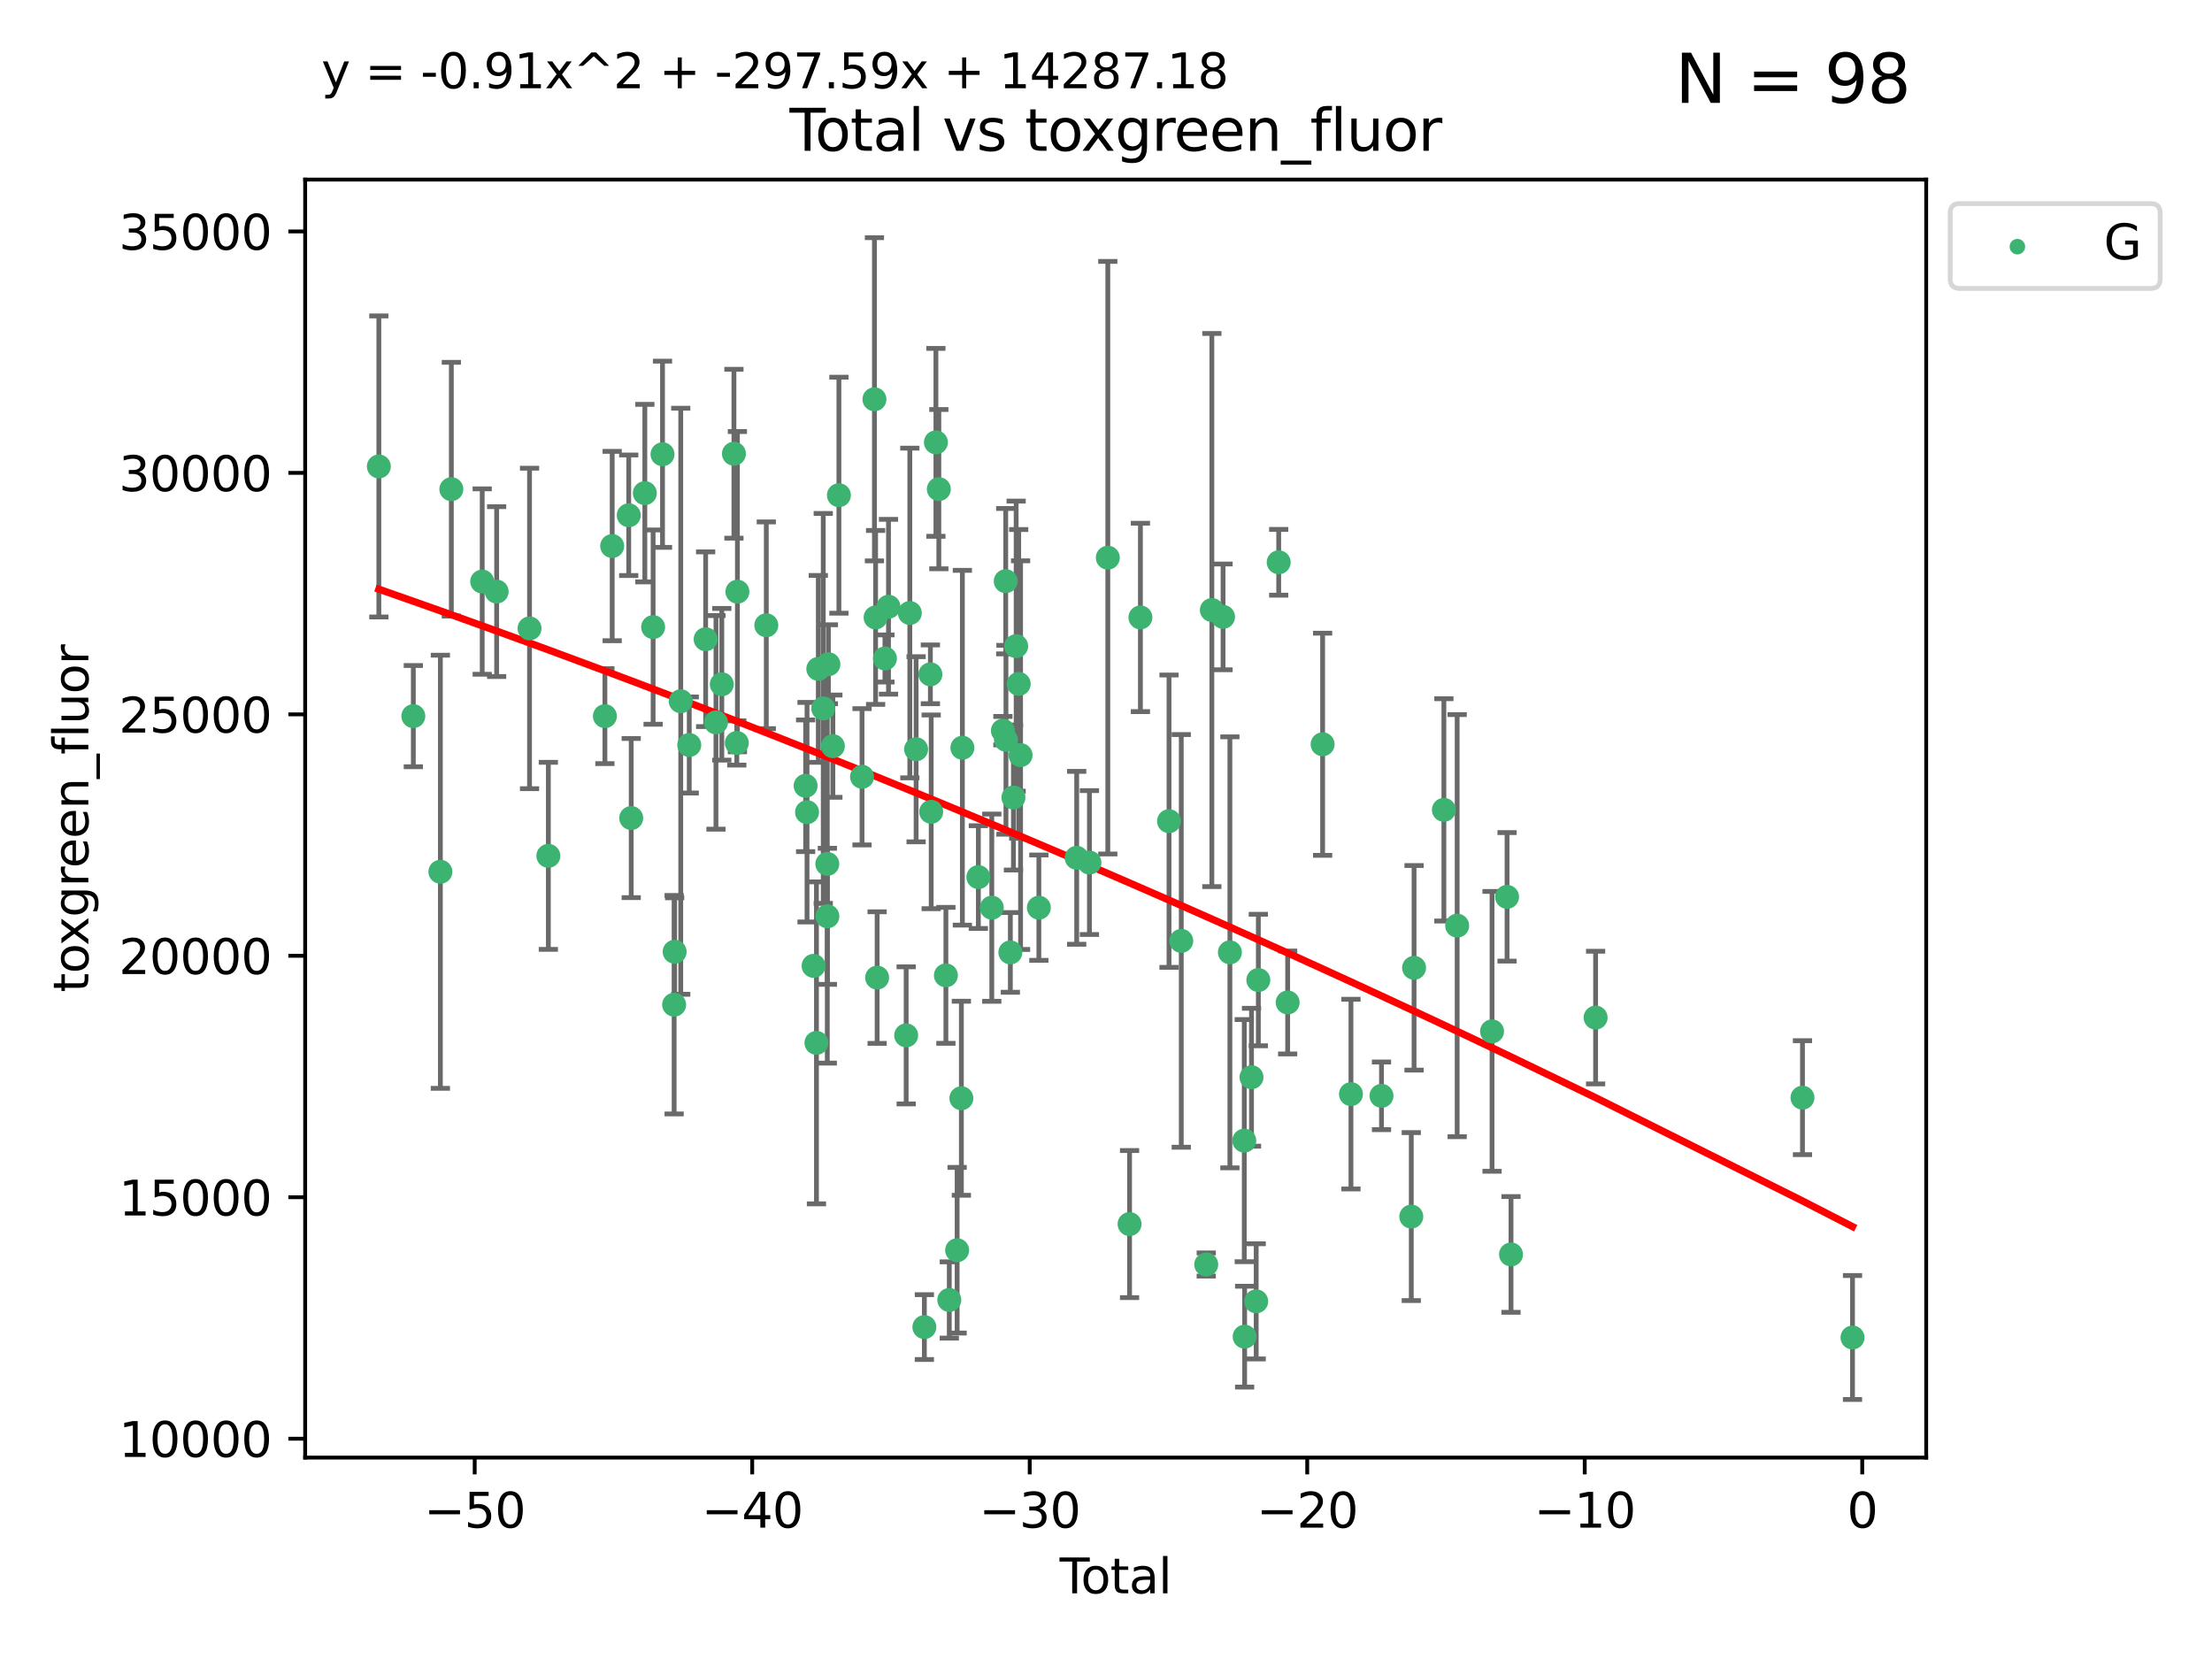 <?xml version="1.0" encoding="utf-8" standalone="no"?>
<!DOCTYPE svg PUBLIC "-//W3C//DTD SVG 1.1//EN"
  "http://www.w3.org/Graphics/SVG/1.1/DTD/svg11.dtd">
<svg xmlns:xlink="http://www.w3.org/1999/xlink" width="460.8pt" height="345.6pt" viewBox="0 0 460.8 345.6" xmlns="http://www.w3.org/2000/svg" version="1.1">
 <defs>
  <style type="text/css">*{stroke-linejoin: round; stroke-linecap: butt}</style>
 </defs>
 <g id="figure_1">
  <g id="patch_1">
   <path d="M 0 345.6 
L 460.8 345.6 
L 460.8 0 
L 0 0 
z
" style="fill: #ffffff"/>
  </g>
  <g id="axes_1">
   <g id="patch_2">
    <path d="M 63.571 303.64 
L 401.26 303.64 
L 401.26 37.411 
L 63.571 37.411 
z
" style="fill: #ffffff"/>
   </g>
   <g id="PathCollection_1">
    <defs>
     <path id="m755f9f7a8b" d="M 0 1.118 
C 0.297 1.118 0.581 1 0.791 0.791 
C 1 0.581 1.118 0.297 1.118 0 
C 1.118 -0.297 1 -0.581 0.791 -0.791 
C 0.581 -1 0.297 -1.118 0 -1.118 
C -0.297 -1.118 -0.581 -1 -0.791 -0.791 
C -1 -0.581 -1.118 -0.297 -1.118 0 
C -1.118 0.297 -1 0.581 -0.791 0.791 
C -0.581 1 -0.297 1.118 0 1.118 
z
" style="stroke: #3cb371"/>
    </defs>
    <g clip-path="url(#p80936f5cc9)">
     <use xlink:href="#m755f9f7a8b" x="78.921" y="97.171" style="fill: #3cb371; stroke: #3cb371"/>
     <use xlink:href="#m755f9f7a8b" x="86.104" y="149.182" style="fill: #3cb371; stroke: #3cb371"/>
     <use xlink:href="#m755f9f7a8b" x="91.739" y="181.606" style="fill: #3cb371; stroke: #3cb371"/>
     <use xlink:href="#m755f9f7a8b" x="94.023" y="101.907" style="fill: #3cb371; stroke: #3cb371"/>
     <use xlink:href="#m755f9f7a8b" x="100.452" y="121.147" style="fill: #3cb371; stroke: #3cb371"/>
     <use xlink:href="#m755f9f7a8b" x="103.462" y="123.237" style="fill: #3cb371; stroke: #3cb371"/>
     <use xlink:href="#m755f9f7a8b" x="110.313" y="130.913" style="fill: #3cb371; stroke: #3cb371"/>
     <use xlink:href="#m755f9f7a8b" x="114.231" y="178.287" style="fill: #3cb371; stroke: #3cb371"/>
     <use xlink:href="#m755f9f7a8b" x="126.012" y="149.185" style="fill: #3cb371; stroke: #3cb371"/>
     <use xlink:href="#m755f9f7a8b" x="127.53" y="113.749" style="fill: #3cb371; stroke: #3cb371"/>
     <use xlink:href="#m755f9f7a8b" x="130.976" y="107.34" style="fill: #3cb371; stroke: #3cb371"/>
     <use xlink:href="#m755f9f7a8b" x="131.493" y="170.416" style="fill: #3cb371; stroke: #3cb371"/>
     <use xlink:href="#m755f9f7a8b" x="134.331" y="102.727" style="fill: #3cb371; stroke: #3cb371"/>
     <use xlink:href="#m755f9f7a8b" x="136.057" y="130.638" style="fill: #3cb371; stroke: #3cb371"/>
     <use xlink:href="#m755f9f7a8b" x="138.013" y="94.63" style="fill: #3cb371; stroke: #3cb371"/>
     <use xlink:href="#m755f9f7a8b" x="140.435" y="209.295" style="fill: #3cb371; stroke: #3cb371"/>
     <use xlink:href="#m755f9f7a8b" x="140.542" y="198.269" style="fill: #3cb371; stroke: #3cb371"/>
     <use xlink:href="#m755f9f7a8b" x="141.812" y="146.082" style="fill: #3cb371; stroke: #3cb371"/>
     <use xlink:href="#m755f9f7a8b" x="143.585" y="155.195" style="fill: #3cb371; stroke: #3cb371"/>
     <use xlink:href="#m755f9f7a8b" x="146.999" y="133.163" style="fill: #3cb371; stroke: #3cb371"/>
     <use xlink:href="#m755f9f7a8b" x="149.149" y="150.485" style="fill: #3cb371; stroke: #3cb371"/>
     <use xlink:href="#m755f9f7a8b" x="150.365" y="142.548" style="fill: #3cb371; stroke: #3cb371"/>
     <use xlink:href="#m755f9f7a8b" x="152.892" y="94.52" style="fill: #3cb371; stroke: #3cb371"/>
     <use xlink:href="#m755f9f7a8b" x="153.492" y="154.77" style="fill: #3cb371; stroke: #3cb371"/>
     <use xlink:href="#m755f9f7a8b" x="153.617" y="123.257" style="fill: #3cb371; stroke: #3cb371"/>
     <use xlink:href="#m755f9f7a8b" x="159.634" y="130.257" style="fill: #3cb371; stroke: #3cb371"/>
     <use xlink:href="#m755f9f7a8b" x="167.828" y="163.694" style="fill: #3cb371; stroke: #3cb371"/>
     <use xlink:href="#m755f9f7a8b" x="168.12" y="169.193" style="fill: #3cb371; stroke: #3cb371"/>
     <use xlink:href="#m755f9f7a8b" x="169.483" y="201.207" style="fill: #3cb371; stroke: #3cb371"/>
     <use xlink:href="#m755f9f7a8b" x="170.082" y="217.249" style="fill: #3cb371; stroke: #3cb371"/>
     <use xlink:href="#m755f9f7a8b" x="170.468" y="139.339" style="fill: #3cb371; stroke: #3cb371"/>
     <use xlink:href="#m755f9f7a8b" x="171.499" y="147.576" style="fill: #3cb371; stroke: #3cb371"/>
     <use xlink:href="#m755f9f7a8b" x="172.341" y="179.966" style="fill: #3cb371; stroke: #3cb371"/>
     <use xlink:href="#m755f9f7a8b" x="172.357" y="190.885" style="fill: #3cb371; stroke: #3cb371"/>
     <use xlink:href="#m755f9f7a8b" x="172.569" y="138.371" style="fill: #3cb371; stroke: #3cb371"/>
     <use xlink:href="#m755f9f7a8b" x="173.502" y="155.438" style="fill: #3cb371; stroke: #3cb371"/>
     <use xlink:href="#m755f9f7a8b" x="174.761" y="103.16" style="fill: #3cb371; stroke: #3cb371"/>
     <use xlink:href="#m755f9f7a8b" x="179.577" y="161.817" style="fill: #3cb371; stroke: #3cb371"/>
     <use xlink:href="#m755f9f7a8b" x="182.161" y="83.177" style="fill: #3cb371; stroke: #3cb371"/>
     <use xlink:href="#m755f9f7a8b" x="182.405" y="128.625" style="fill: #3cb371; stroke: #3cb371"/>
     <use xlink:href="#m755f9f7a8b" x="182.721" y="203.652" style="fill: #3cb371; stroke: #3cb371"/>
     <use xlink:href="#m755f9f7a8b" x="184.35" y="137.17" style="fill: #3cb371; stroke: #3cb371"/>
     <use xlink:href="#m755f9f7a8b" x="185.091" y="126.398" style="fill: #3cb371; stroke: #3cb371"/>
     <use xlink:href="#m755f9f7a8b" x="188.772" y="215.683" style="fill: #3cb371; stroke: #3cb371"/>
     <use xlink:href="#m755f9f7a8b" x="189.533" y="127.7" style="fill: #3cb371; stroke: #3cb371"/>
     <use xlink:href="#m755f9f7a8b" x="190.841" y="156.081" style="fill: #3cb371; stroke: #3cb371"/>
     <use xlink:href="#m755f9f7a8b" x="192.565" y="276.455" style="fill: #3cb371; stroke: #3cb371"/>
     <use xlink:href="#m755f9f7a8b" x="193.816" y="140.476" style="fill: #3cb371; stroke: #3cb371"/>
     <use xlink:href="#m755f9f7a8b" x="193.983" y="169.119" style="fill: #3cb371; stroke: #3cb371"/>
     <use xlink:href="#m755f9f7a8b" x="194.967" y="92.151" style="fill: #3cb371; stroke: #3cb371"/>
     <use xlink:href="#m755f9f7a8b" x="195.577" y="101.896" style="fill: #3cb371; stroke: #3cb371"/>
     <use xlink:href="#m755f9f7a8b" x="197.048" y="203.183" style="fill: #3cb371; stroke: #3cb371"/>
     <use xlink:href="#m755f9f7a8b" x="197.756" y="270.807" style="fill: #3cb371; stroke: #3cb371"/>
     <use xlink:href="#m755f9f7a8b" x="199.389" y="260.443" style="fill: #3cb371; stroke: #3cb371"/>
     <use xlink:href="#m755f9f7a8b" x="200.271" y="228.785" style="fill: #3cb371; stroke: #3cb371"/>
     <use xlink:href="#m755f9f7a8b" x="200.48" y="155.768" style="fill: #3cb371; stroke: #3cb371"/>
     <use xlink:href="#m755f9f7a8b" x="203.81" y="182.715" style="fill: #3cb371; stroke: #3cb371"/>
     <use xlink:href="#m755f9f7a8b" x="206.609" y="189.086" style="fill: #3cb371; stroke: #3cb371"/>
     <use xlink:href="#m755f9f7a8b" x="208.922" y="152.214" style="fill: #3cb371; stroke: #3cb371"/>
     <use xlink:href="#m755f9f7a8b" x="209.512" y="121.071" style="fill: #3cb371; stroke: #3cb371"/>
     <use xlink:href="#m755f9f7a8b" x="209.559" y="154.11" style="fill: #3cb371; stroke: #3cb371"/>
     <use xlink:href="#m755f9f7a8b" x="210.476" y="198.403" style="fill: #3cb371; stroke: #3cb371"/>
     <use xlink:href="#m755f9f7a8b" x="211.119" y="166.134" style="fill: #3cb371; stroke: #3cb371"/>
     <use xlink:href="#m755f9f7a8b" x="211.682" y="134.603" style="fill: #3cb371; stroke: #3cb371"/>
     <use xlink:href="#m755f9f7a8b" x="212.214" y="142.471" style="fill: #3cb371; stroke: #3cb371"/>
     <use xlink:href="#m755f9f7a8b" x="212.604" y="157.309" style="fill: #3cb371; stroke: #3cb371"/>
     <use xlink:href="#m755f9f7a8b" x="216.414" y="189.084" style="fill: #3cb371; stroke: #3cb371"/>
     <use xlink:href="#m755f9f7a8b" x="224.293" y="178.698" style="fill: #3cb371; stroke: #3cb371"/>
     <use xlink:href="#m755f9f7a8b" x="226.948" y="179.687" style="fill: #3cb371; stroke: #3cb371"/>
     <use xlink:href="#m755f9f7a8b" x="230.777" y="116.178" style="fill: #3cb371; stroke: #3cb371"/>
     <use xlink:href="#m755f9f7a8b" x="235.309" y="254.995" style="fill: #3cb371; stroke: #3cb371"/>
     <use xlink:href="#m755f9f7a8b" x="237.57" y="128.623" style="fill: #3cb371; stroke: #3cb371"/>
     <use xlink:href="#m755f9f7a8b" x="243.526" y="171.065" style="fill: #3cb371; stroke: #3cb371"/>
     <use xlink:href="#m755f9f7a8b" x="246.078" y="196.005" style="fill: #3cb371; stroke: #3cb371"/>
     <use xlink:href="#m755f9f7a8b" x="251.281" y="263.417" style="fill: #3cb371; stroke: #3cb371"/>
     <use xlink:href="#m755f9f7a8b" x="252.452" y="127.081" style="fill: #3cb371; stroke: #3cb371"/>
     <use xlink:href="#m755f9f7a8b" x="254.782" y="128.51" style="fill: #3cb371; stroke: #3cb371"/>
     <use xlink:href="#m755f9f7a8b" x="256.21" y="198.389" style="fill: #3cb371; stroke: #3cb371"/>
     <use xlink:href="#m755f9f7a8b" x="259.204" y="237.614" style="fill: #3cb371; stroke: #3cb371"/>
     <use xlink:href="#m755f9f7a8b" x="259.281" y="278.448" style="fill: #3cb371; stroke: #3cb371"/>
     <use xlink:href="#m755f9f7a8b" x="260.711" y="224.405" style="fill: #3cb371; stroke: #3cb371"/>
     <use xlink:href="#m755f9f7a8b" x="261.689" y="271.094" style="fill: #3cb371; stroke: #3cb371"/>
     <use xlink:href="#m755f9f7a8b" x="262.136" y="204.157" style="fill: #3cb371; stroke: #3cb371"/>
     <use xlink:href="#m755f9f7a8b" x="266.377" y="117.136" style="fill: #3cb371; stroke: #3cb371"/>
     <use xlink:href="#m755f9f7a8b" x="268.244" y="208.834" style="fill: #3cb371; stroke: #3cb371"/>
     <use xlink:href="#m755f9f7a8b" x="275.526" y="155.046" style="fill: #3cb371; stroke: #3cb371"/>
     <use xlink:href="#m755f9f7a8b" x="281.429" y="227.923" style="fill: #3cb371; stroke: #3cb371"/>
     <use xlink:href="#m755f9f7a8b" x="287.791" y="228.282" style="fill: #3cb371; stroke: #3cb371"/>
     <use xlink:href="#m755f9f7a8b" x="293.995" y="253.437" style="fill: #3cb371; stroke: #3cb371"/>
     <use xlink:href="#m755f9f7a8b" x="294.575" y="201.614" style="fill: #3cb371; stroke: #3cb371"/>
     <use xlink:href="#m755f9f7a8b" x="300.788" y="168.71" style="fill: #3cb371; stroke: #3cb371"/>
     <use xlink:href="#m755f9f7a8b" x="303.554" y="192.83" style="fill: #3cb371; stroke: #3cb371"/>
     <use xlink:href="#m755f9f7a8b" x="310.82" y="214.851" style="fill: #3cb371; stroke: #3cb371"/>
     <use xlink:href="#m755f9f7a8b" x="313.947" y="186.832" style="fill: #3cb371; stroke: #3cb371"/>
     <use xlink:href="#m755f9f7a8b" x="314.772" y="261.322" style="fill: #3cb371; stroke: #3cb371"/>
     <use xlink:href="#m755f9f7a8b" x="332.395" y="211.983" style="fill: #3cb371; stroke: #3cb371"/>
     <use xlink:href="#m755f9f7a8b" x="375.49" y="228.666" style="fill: #3cb371; stroke: #3cb371"/>
     <use xlink:href="#m755f9f7a8b" x="385.911" y="278.627" style="fill: #3cb371; stroke: #3cb371"/>
    </g>
   </g>
   <g id="matplotlib.axis_1">
    <g id="xtick_1">
     <g id="line2d_1">
      <defs>
       <path id="me731295550" d="M 0 0 
L 0 3.5 
" style="stroke: #000000; stroke-width: 0.8"/>
      </defs>
      <g>
       <use xlink:href="#me731295550" x="98.888" y="303.64" style="stroke: #000000; stroke-width: 0.8"/>
      </g>
     </g>
     <g id="text_1">
      <!-- −50 -->
      <g transform="translate(88.336 318.238)scale(0.1 -0.1)">
       <defs>
        <path id="DejaVuSans-2212" d="M 678 2272 
L 4684 2272 
L 4684 1741 
L 678 1741 
L 678 2272 
z
" transform="scale(0.016)"/>
        <path id="DejaVuSans-35" d="M 691 4666 
L 3169 4666 
L 3169 4134 
L 1269 4134 
L 1269 2991 
Q 1406 3038 1543 3061 
Q 1681 3084 1819 3084 
Q 2600 3084 3056 2656 
Q 3513 2228 3513 1497 
Q 3513 744 3044 326 
Q 2575 -91 1722 -91 
Q 1428 -91 1123 -41 
Q 819 9 494 109 
L 494 744 
Q 775 591 1075 516 
Q 1375 441 1709 441 
Q 2250 441 2565 725 
Q 2881 1009 2881 1497 
Q 2881 1984 2565 2268 
Q 2250 2553 1709 2553 
Q 1456 2553 1204 2497 
Q 953 2441 691 2322 
L 691 4666 
z
" transform="scale(0.016)"/>
        <path id="DejaVuSans-30" d="M 2034 4250 
Q 1547 4250 1301 3770 
Q 1056 3291 1056 2328 
Q 1056 1369 1301 889 
Q 1547 409 2034 409 
Q 2525 409 2770 889 
Q 3016 1369 3016 2328 
Q 3016 3291 2770 3770 
Q 2525 4250 2034 4250 
z
M 2034 4750 
Q 2819 4750 3233 4129 
Q 3647 3509 3647 2328 
Q 3647 1150 3233 529 
Q 2819 -91 2034 -91 
Q 1250 -91 836 529 
Q 422 1150 422 2328 
Q 422 3509 836 4129 
Q 1250 4750 2034 4750 
z
" transform="scale(0.016)"/>
       </defs>
       <use xlink:href="#DejaVuSans-2212"/>
       <use xlink:href="#DejaVuSans-35" x="83.789"/>
       <use xlink:href="#DejaVuSans-30" x="147.412"/>
      </g>
     </g>
    </g>
    <g id="xtick_2">
     <g id="line2d_2">
      <g>
       <use xlink:href="#me731295550" x="156.699" y="303.64" style="stroke: #000000; stroke-width: 0.8"/>
      </g>
     </g>
     <g id="text_2">
      <!-- −40 -->
      <g transform="translate(146.146 318.238)scale(0.1 -0.1)">
       <defs>
        <path id="DejaVuSans-34" d="M 2419 4116 
L 825 1625 
L 2419 1625 
L 2419 4116 
z
M 2253 4666 
L 3047 4666 
L 3047 1625 
L 3713 1625 
L 3713 1100 
L 3047 1100 
L 3047 0 
L 2419 0 
L 2419 1100 
L 313 1100 
L 313 1709 
L 2253 4666 
z
" transform="scale(0.016)"/>
       </defs>
       <use xlink:href="#DejaVuSans-2212"/>
       <use xlink:href="#DejaVuSans-34" x="83.789"/>
       <use xlink:href="#DejaVuSans-30" x="147.412"/>
      </g>
     </g>
    </g>
    <g id="xtick_3">
     <g id="line2d_3">
      <g>
       <use xlink:href="#me731295550" x="214.509" y="303.64" style="stroke: #000000; stroke-width: 0.8"/>
      </g>
     </g>
     <g id="text_3">
      <!-- −30 -->
      <g transform="translate(203.956 318.238)scale(0.1 -0.1)">
       <defs>
        <path id="DejaVuSans-33" d="M 2597 2516 
Q 3050 2419 3304 2112 
Q 3559 1806 3559 1356 
Q 3559 666 3084 287 
Q 2609 -91 1734 -91 
Q 1441 -91 1130 -33 
Q 819 25 488 141 
L 488 750 
Q 750 597 1062 519 
Q 1375 441 1716 441 
Q 2309 441 2620 675 
Q 2931 909 2931 1356 
Q 2931 1769 2642 2001 
Q 2353 2234 1838 2234 
L 1294 2234 
L 1294 2753 
L 1863 2753 
Q 2328 2753 2575 2939 
Q 2822 3125 2822 3475 
Q 2822 3834 2567 4026 
Q 2313 4219 1838 4219 
Q 1578 4219 1281 4162 
Q 984 4106 628 3988 
L 628 4550 
Q 988 4650 1302 4700 
Q 1616 4750 1894 4750 
Q 2613 4750 3031 4423 
Q 3450 4097 3450 3541 
Q 3450 3153 3228 2886 
Q 3006 2619 2597 2516 
z
" transform="scale(0.016)"/>
       </defs>
       <use xlink:href="#DejaVuSans-2212"/>
       <use xlink:href="#DejaVuSans-33" x="83.789"/>
       <use xlink:href="#DejaVuSans-30" x="147.412"/>
      </g>
     </g>
    </g>
    <g id="xtick_4">
     <g id="line2d_4">
      <g>
       <use xlink:href="#me731295550" x="272.319" y="303.64" style="stroke: #000000; stroke-width: 0.8"/>
      </g>
     </g>
     <g id="text_4">
      <!-- −20 -->
      <g transform="translate(261.767 318.238)scale(0.1 -0.1)">
       <defs>
        <path id="DejaVuSans-32" d="M 1228 531 
L 3431 531 
L 3431 0 
L 469 0 
L 469 531 
Q 828 903 1448 1529 
Q 2069 2156 2228 2338 
Q 2531 2678 2651 2914 
Q 2772 3150 2772 3378 
Q 2772 3750 2511 3984 
Q 2250 4219 1831 4219 
Q 1534 4219 1204 4116 
Q 875 4013 500 3803 
L 500 4441 
Q 881 4594 1212 4672 
Q 1544 4750 1819 4750 
Q 2544 4750 2975 4387 
Q 3406 4025 3406 3419 
Q 3406 3131 3298 2873 
Q 3191 2616 2906 2266 
Q 2828 2175 2409 1742 
Q 1991 1309 1228 531 
z
" transform="scale(0.016)"/>
       </defs>
       <use xlink:href="#DejaVuSans-2212"/>
       <use xlink:href="#DejaVuSans-32" x="83.789"/>
       <use xlink:href="#DejaVuSans-30" x="147.412"/>
      </g>
     </g>
    </g>
    <g id="xtick_5">
     <g id="line2d_5">
      <g>
       <use xlink:href="#me731295550" x="330.129" y="303.64" style="stroke: #000000; stroke-width: 0.8"/>
      </g>
     </g>
     <g id="text_5">
      <!-- −10 -->
      <g transform="translate(319.577 318.238)scale(0.1 -0.1)">
       <defs>
        <path id="DejaVuSans-31" d="M 794 531 
L 1825 531 
L 1825 4091 
L 703 3866 
L 703 4441 
L 1819 4666 
L 2450 4666 
L 2450 531 
L 3481 531 
L 3481 0 
L 794 0 
L 794 531 
z
" transform="scale(0.016)"/>
       </defs>
       <use xlink:href="#DejaVuSans-2212"/>
       <use xlink:href="#DejaVuSans-31" x="83.789"/>
       <use xlink:href="#DejaVuSans-30" x="147.412"/>
      </g>
     </g>
    </g>
    <g id="xtick_6">
     <g id="line2d_6">
      <g>
       <use xlink:href="#me731295550" x="387.939" y="303.64" style="stroke: #000000; stroke-width: 0.8"/>
      </g>
     </g>
     <g id="text_6">
      <!-- 0 -->
      <g transform="translate(384.758 318.238)scale(0.1 -0.1)">
       <use xlink:href="#DejaVuSans-30"/>
      </g>
     </g>
    </g>
    <g id="text_7">
     <!-- Total -->
     <g transform="translate(220.739 331.917)scale(0.1 -0.1)">
      <defs>
       <path id="DejaVuSans-54" d="M -19 4666 
L 3928 4666 
L 3928 4134 
L 2272 4134 
L 2272 0 
L 1638 0 
L 1638 4134 
L -19 4134 
L -19 4666 
z
" transform="scale(0.016)"/>
       <path id="DejaVuSans-6f" d="M 1959 3097 
Q 1497 3097 1228 2736 
Q 959 2375 959 1747 
Q 959 1119 1226 758 
Q 1494 397 1959 397 
Q 2419 397 2687 759 
Q 2956 1122 2956 1747 
Q 2956 2369 2687 2733 
Q 2419 3097 1959 3097 
z
M 1959 3584 
Q 2709 3584 3137 3096 
Q 3566 2609 3566 1747 
Q 3566 888 3137 398 
Q 2709 -91 1959 -91 
Q 1206 -91 779 398 
Q 353 888 353 1747 
Q 353 2609 779 3096 
Q 1206 3584 1959 3584 
z
" transform="scale(0.016)"/>
       <path id="DejaVuSans-74" d="M 1172 4494 
L 1172 3500 
L 2356 3500 
L 2356 3053 
L 1172 3053 
L 1172 1153 
Q 1172 725 1289 603 
Q 1406 481 1766 481 
L 2356 481 
L 2356 0 
L 1766 0 
Q 1100 0 847 248 
Q 594 497 594 1153 
L 594 3053 
L 172 3053 
L 172 3500 
L 594 3500 
L 594 4494 
L 1172 4494 
z
" transform="scale(0.016)"/>
       <path id="DejaVuSans-61" d="M 2194 1759 
Q 1497 1759 1228 1600 
Q 959 1441 959 1056 
Q 959 750 1161 570 
Q 1363 391 1709 391 
Q 2188 391 2477 730 
Q 2766 1069 2766 1631 
L 2766 1759 
L 2194 1759 
z
M 3341 1997 
L 3341 0 
L 2766 0 
L 2766 531 
Q 2569 213 2275 61 
Q 1981 -91 1556 -91 
Q 1019 -91 701 211 
Q 384 513 384 1019 
Q 384 1609 779 1909 
Q 1175 2209 1959 2209 
L 2766 2209 
L 2766 2266 
Q 2766 2663 2505 2880 
Q 2244 3097 1772 3097 
Q 1472 3097 1187 3025 
Q 903 2953 641 2809 
L 641 3341 
Q 956 3463 1253 3523 
Q 1550 3584 1831 3584 
Q 2591 3584 2966 3190 
Q 3341 2797 3341 1997 
z
" transform="scale(0.016)"/>
       <path id="DejaVuSans-6c" d="M 603 4863 
L 1178 4863 
L 1178 0 
L 603 0 
L 603 4863 
z
" transform="scale(0.016)"/>
      </defs>
      <use xlink:href="#DejaVuSans-54"/>
      <use xlink:href="#DejaVuSans-6f" x="44.084"/>
      <use xlink:href="#DejaVuSans-74" x="105.266"/>
      <use xlink:href="#DejaVuSans-61" x="144.475"/>
      <use xlink:href="#DejaVuSans-6c" x="205.754"/>
     </g>
    </g>
   </g>
   <g id="matplotlib.axis_2">
    <g id="ytick_1">
     <g id="line2d_7">
      <defs>
       <path id="m7c3abbcac8" d="M 0 0 
L -3.5 0 
" style="stroke: #000000; stroke-width: 0.8"/>
      </defs>
      <g>
       <use xlink:href="#m7c3abbcac8" x="63.571" y="299.706" style="stroke: #000000; stroke-width: 0.8"/>
      </g>
     </g>
     <g id="text_8">
      <!-- 10000 -->
      <g transform="translate(24.759 303.505)scale(0.1 -0.1)">
       <use xlink:href="#DejaVuSans-31"/>
       <use xlink:href="#DejaVuSans-30" x="63.623"/>
       <use xlink:href="#DejaVuSans-30" x="127.246"/>
       <use xlink:href="#DejaVuSans-30" x="190.869"/>
       <use xlink:href="#DejaVuSans-30" x="254.492"/>
      </g>
     </g>
    </g>
    <g id="ytick_2">
     <g id="line2d_8">
      <g>
       <use xlink:href="#m7c3abbcac8" x="63.571" y="249.408" style="stroke: #000000; stroke-width: 0.8"/>
      </g>
     </g>
     <g id="text_9">
      <!-- 15000 -->
      <g transform="translate(24.759 253.207)scale(0.1 -0.1)">
       <use xlink:href="#DejaVuSans-31"/>
       <use xlink:href="#DejaVuSans-35" x="63.623"/>
       <use xlink:href="#DejaVuSans-30" x="127.246"/>
       <use xlink:href="#DejaVuSans-30" x="190.869"/>
       <use xlink:href="#DejaVuSans-30" x="254.492"/>
      </g>
     </g>
    </g>
    <g id="ytick_3">
     <g id="line2d_9">
      <g>
       <use xlink:href="#m7c3abbcac8" x="63.571" y="199.109" style="stroke: #000000; stroke-width: 0.8"/>
      </g>
     </g>
     <g id="text_10">
      <!-- 20000 -->
      <g transform="translate(24.759 202.908)scale(0.1 -0.1)">
       <use xlink:href="#DejaVuSans-32"/>
       <use xlink:href="#DejaVuSans-30" x="63.623"/>
       <use xlink:href="#DejaVuSans-30" x="127.246"/>
       <use xlink:href="#DejaVuSans-30" x="190.869"/>
       <use xlink:href="#DejaVuSans-30" x="254.492"/>
      </g>
     </g>
    </g>
    <g id="ytick_4">
     <g id="line2d_10">
      <g>
       <use xlink:href="#m7c3abbcac8" x="63.571" y="148.811" style="stroke: #000000; stroke-width: 0.8"/>
      </g>
     </g>
     <g id="text_11">
      <!-- 25000 -->
      <g transform="translate(24.759 152.61)scale(0.1 -0.1)">
       <use xlink:href="#DejaVuSans-32"/>
       <use xlink:href="#DejaVuSans-35" x="63.623"/>
       <use xlink:href="#DejaVuSans-30" x="127.246"/>
       <use xlink:href="#DejaVuSans-30" x="190.869"/>
       <use xlink:href="#DejaVuSans-30" x="254.492"/>
      </g>
     </g>
    </g>
    <g id="ytick_5">
     <g id="line2d_11">
      <g>
       <use xlink:href="#m7c3abbcac8" x="63.571" y="98.512" style="stroke: #000000; stroke-width: 0.8"/>
      </g>
     </g>
     <g id="text_12">
      <!-- 30000 -->
      <g transform="translate(24.759 102.311)scale(0.1 -0.1)">
       <use xlink:href="#DejaVuSans-33"/>
       <use xlink:href="#DejaVuSans-30" x="63.623"/>
       <use xlink:href="#DejaVuSans-30" x="127.246"/>
       <use xlink:href="#DejaVuSans-30" x="190.869"/>
       <use xlink:href="#DejaVuSans-30" x="254.492"/>
      </g>
     </g>
    </g>
    <g id="ytick_6">
     <g id="line2d_12">
      <g>
       <use xlink:href="#m7c3abbcac8" x="63.571" y="48.214" style="stroke: #000000; stroke-width: 0.8"/>
      </g>
     </g>
     <g id="text_13">
      <!-- 35000 -->
      <g transform="translate(24.759 52.013)scale(0.1 -0.1)">
       <use xlink:href="#DejaVuSans-33"/>
       <use xlink:href="#DejaVuSans-35" x="63.623"/>
       <use xlink:href="#DejaVuSans-30" x="127.246"/>
       <use xlink:href="#DejaVuSans-30" x="190.869"/>
       <use xlink:href="#DejaVuSans-30" x="254.492"/>
      </g>
     </g>
    </g>
    <g id="text_14">
     <!-- toxgreen_fluor -->
     <g transform="translate(18.401 206.72)rotate(-90)scale(0.1 -0.1)">
      <defs>
       <path id="DejaVuSans-78" d="M 3513 3500 
L 2247 1797 
L 3578 0 
L 2900 0 
L 1881 1375 
L 863 0 
L 184 0 
L 1544 1831 
L 300 3500 
L 978 3500 
L 1906 2253 
L 2834 3500 
L 3513 3500 
z
" transform="scale(0.016)"/>
       <path id="DejaVuSans-67" d="M 2906 1791 
Q 2906 2416 2648 2759 
Q 2391 3103 1925 3103 
Q 1463 3103 1205 2759 
Q 947 2416 947 1791 
Q 947 1169 1205 825 
Q 1463 481 1925 481 
Q 2391 481 2648 825 
Q 2906 1169 2906 1791 
z
M 3481 434 
Q 3481 -459 3084 -895 
Q 2688 -1331 1869 -1331 
Q 1566 -1331 1297 -1286 
Q 1028 -1241 775 -1147 
L 775 -588 
Q 1028 -725 1275 -790 
Q 1522 -856 1778 -856 
Q 2344 -856 2625 -561 
Q 2906 -266 2906 331 
L 2906 616 
Q 2728 306 2450 153 
Q 2172 0 1784 0 
Q 1141 0 747 490 
Q 353 981 353 1791 
Q 353 2603 747 3093 
Q 1141 3584 1784 3584 
Q 2172 3584 2450 3431 
Q 2728 3278 2906 2969 
L 2906 3500 
L 3481 3500 
L 3481 434 
z
" transform="scale(0.016)"/>
       <path id="DejaVuSans-72" d="M 2631 2963 
Q 2534 3019 2420 3045 
Q 2306 3072 2169 3072 
Q 1681 3072 1420 2755 
Q 1159 2438 1159 1844 
L 1159 0 
L 581 0 
L 581 3500 
L 1159 3500 
L 1159 2956 
Q 1341 3275 1631 3429 
Q 1922 3584 2338 3584 
Q 2397 3584 2469 3576 
Q 2541 3569 2628 3553 
L 2631 2963 
z
" transform="scale(0.016)"/>
       <path id="DejaVuSans-65" d="M 3597 1894 
L 3597 1613 
L 953 1613 
Q 991 1019 1311 708 
Q 1631 397 2203 397 
Q 2534 397 2845 478 
Q 3156 559 3463 722 
L 3463 178 
Q 3153 47 2828 -22 
Q 2503 -91 2169 -91 
Q 1331 -91 842 396 
Q 353 884 353 1716 
Q 353 2575 817 3079 
Q 1281 3584 2069 3584 
Q 2775 3584 3186 3129 
Q 3597 2675 3597 1894 
z
M 3022 2063 
Q 3016 2534 2758 2815 
Q 2500 3097 2075 3097 
Q 1594 3097 1305 2825 
Q 1016 2553 972 2059 
L 3022 2063 
z
" transform="scale(0.016)"/>
       <path id="DejaVuSans-6e" d="M 3513 2113 
L 3513 0 
L 2938 0 
L 2938 2094 
Q 2938 2591 2744 2837 
Q 2550 3084 2163 3084 
Q 1697 3084 1428 2787 
Q 1159 2491 1159 1978 
L 1159 0 
L 581 0 
L 581 3500 
L 1159 3500 
L 1159 2956 
Q 1366 3272 1645 3428 
Q 1925 3584 2291 3584 
Q 2894 3584 3203 3211 
Q 3513 2838 3513 2113 
z
" transform="scale(0.016)"/>
       <path id="DejaVuSans-5f" d="M 3263 -1063 
L 3263 -1509 
L -63 -1509 
L -63 -1063 
L 3263 -1063 
z
" transform="scale(0.016)"/>
       <path id="DejaVuSans-66" d="M 2375 4863 
L 2375 4384 
L 1825 4384 
Q 1516 4384 1395 4259 
Q 1275 4134 1275 3809 
L 1275 3500 
L 2222 3500 
L 2222 3053 
L 1275 3053 
L 1275 0 
L 697 0 
L 697 3053 
L 147 3053 
L 147 3500 
L 697 3500 
L 697 3744 
Q 697 4328 969 4595 
Q 1241 4863 1831 4863 
L 2375 4863 
z
" transform="scale(0.016)"/>
       <path id="DejaVuSans-75" d="M 544 1381 
L 544 3500 
L 1119 3500 
L 1119 1403 
Q 1119 906 1312 657 
Q 1506 409 1894 409 
Q 2359 409 2629 706 
Q 2900 1003 2900 1516 
L 2900 3500 
L 3475 3500 
L 3475 0 
L 2900 0 
L 2900 538 
Q 2691 219 2414 64 
Q 2138 -91 1772 -91 
Q 1169 -91 856 284 
Q 544 659 544 1381 
z
M 1991 3584 
L 1991 3584 
z
" transform="scale(0.016)"/>
      </defs>
      <use xlink:href="#DejaVuSans-74"/>
      <use xlink:href="#DejaVuSans-6f" x="39.209"/>
      <use xlink:href="#DejaVuSans-78" x="97.266"/>
      <use xlink:href="#DejaVuSans-67" x="156.445"/>
      <use xlink:href="#DejaVuSans-72" x="219.922"/>
      <use xlink:href="#DejaVuSans-65" x="258.785"/>
      <use xlink:href="#DejaVuSans-65" x="320.309"/>
      <use xlink:href="#DejaVuSans-6e" x="381.832"/>
      <use xlink:href="#DejaVuSans-5f" x="445.211"/>
      <use xlink:href="#DejaVuSans-66" x="495.211"/>
      <use xlink:href="#DejaVuSans-6c" x="530.416"/>
      <use xlink:href="#DejaVuSans-75" x="558.199"/>
      <use xlink:href="#DejaVuSans-6f" x="621.578"/>
      <use xlink:href="#DejaVuSans-72" x="682.76"/>
     </g>
    </g>
   </g>
   <g id="LineCollection_1">
    <path d="M 78.921 128.527 
L 78.921 65.815 
" clip-path="url(#p80936f5cc9)" style="fill: none; stroke: #696969"/>
    <path d="M 86.104 159.729 
L 86.104 138.636 
" clip-path="url(#p80936f5cc9)" style="fill: none; stroke: #696969"/>
    <path d="M 91.739 226.721 
L 91.739 136.49 
" clip-path="url(#p80936f5cc9)" style="fill: none; stroke: #696969"/>
    <path d="M 94.023 128.336 
L 94.023 75.478 
" clip-path="url(#p80936f5cc9)" style="fill: none; stroke: #696969"/>
    <path d="M 100.452 140.46 
L 100.452 101.834 
" clip-path="url(#p80936f5cc9)" style="fill: none; stroke: #696969"/>
    <path d="M 103.462 140.929 
L 103.462 105.545 
" clip-path="url(#p80936f5cc9)" style="fill: none; stroke: #696969"/>
    <path d="M 110.313 164.295 
L 110.313 97.532 
" clip-path="url(#p80936f5cc9)" style="fill: none; stroke: #696969"/>
    <path d="M 114.231 197.768 
L 114.231 158.805 
" clip-path="url(#p80936f5cc9)" style="fill: none; stroke: #696969"/>
    <path d="M 126.012 159.074 
L 126.012 139.296 
" clip-path="url(#p80936f5cc9)" style="fill: none; stroke: #696969"/>
    <path d="M 127.53 133.472 
L 127.53 94.027 
" clip-path="url(#p80936f5cc9)" style="fill: none; stroke: #696969"/>
    <path d="M 130.976 119.896 
L 130.976 94.785 
" clip-path="url(#p80936f5cc9)" style="fill: none; stroke: #696969"/>
    <path d="M 131.493 186.993 
L 131.493 153.84 
" clip-path="url(#p80936f5cc9)" style="fill: none; stroke: #696969"/>
    <path d="M 134.331 121.219 
L 134.331 84.234 
" clip-path="url(#p80936f5cc9)" style="fill: none; stroke: #696969"/>
    <path d="M 136.057 150.871 
L 136.057 110.404 
" clip-path="url(#p80936f5cc9)" style="fill: none; stroke: #696969"/>
    <path d="M 138.013 114.026 
L 138.013 75.234 
" clip-path="url(#p80936f5cc9)" style="fill: none; stroke: #696969"/>
    <path d="M 140.435 232.055 
L 140.435 186.535 
" clip-path="url(#p80936f5cc9)" style="fill: none; stroke: #696969"/>
    <path d="M 140.542 209.51 
L 140.542 187.027 
" clip-path="url(#p80936f5cc9)" style="fill: none; stroke: #696969"/>
    <path d="M 141.812 207.128 
L 141.812 85.036 
" clip-path="url(#p80936f5cc9)" style="fill: none; stroke: #696969"/>
    <path d="M 143.585 165.202 
L 143.585 145.188 
" clip-path="url(#p80936f5cc9)" style="fill: none; stroke: #696969"/>
    <path d="M 146.999 151.361 
L 146.999 114.966 
" clip-path="url(#p80936f5cc9)" style="fill: none; stroke: #696969"/>
    <path d="M 149.149 172.731 
L 149.149 128.238 
" clip-path="url(#p80936f5cc9)" style="fill: none; stroke: #696969"/>
    <path d="M 150.365 158.345 
L 150.365 126.751 
" clip-path="url(#p80936f5cc9)" style="fill: none; stroke: #696969"/>
    <path d="M 152.892 112.11 
L 152.892 76.93 
" clip-path="url(#p80936f5cc9)" style="fill: none; stroke: #696969"/>
    <path d="M 153.492 159.381 
L 153.492 150.158 
" clip-path="url(#p80936f5cc9)" style="fill: none; stroke: #696969"/>
    <path d="M 153.617 156.616 
L 153.617 89.899 
" clip-path="url(#p80936f5cc9)" style="fill: none; stroke: #696969"/>
    <path d="M 159.634 151.792 
L 159.634 108.723 
" clip-path="url(#p80936f5cc9)" style="fill: none; stroke: #696969"/>
    <path d="M 167.828 177.407 
L 167.828 149.981 
" clip-path="url(#p80936f5cc9)" style="fill: none; stroke: #696969"/>
    <path d="M 168.12 192.063 
L 168.12 146.324 
" clip-path="url(#p80936f5cc9)" style="fill: none; stroke: #696969"/>
    <path d="M 169.483 201.894 
L 169.483 200.52 
" clip-path="url(#p80936f5cc9)" style="fill: none; stroke: #696969"/>
    <path d="M 170.082 250.784 
L 170.082 183.715 
" clip-path="url(#p80936f5cc9)" style="fill: none; stroke: #696969"/>
    <path d="M 170.468 158.8 
L 170.468 119.878 
" clip-path="url(#p80936f5cc9)" style="fill: none; stroke: #696969"/>
    <path d="M 171.499 188.19 
L 171.499 106.962 
" clip-path="url(#p80936f5cc9)" style="fill: none; stroke: #696969"/>
    <path d="M 172.341 221.465 
L 172.341 138.466 
" clip-path="url(#p80936f5cc9)" style="fill: none; stroke: #696969"/>
    <path d="M 172.357 205.058 
L 172.357 176.713 
" clip-path="url(#p80936f5cc9)" style="fill: none; stroke: #696969"/>
    <path d="M 172.569 146.595 
L 172.569 130.148 
" clip-path="url(#p80936f5cc9)" style="fill: none; stroke: #696969"/>
    <path d="M 173.502 166.087 
L 173.502 144.789 
" clip-path="url(#p80936f5cc9)" style="fill: none; stroke: #696969"/>
    <path d="M 174.761 127.741 
L 174.761 78.579 
" clip-path="url(#p80936f5cc9)" style="fill: none; stroke: #696969"/>
    <path d="M 179.577 176.013 
L 179.577 147.621 
" clip-path="url(#p80936f5cc9)" style="fill: none; stroke: #696969"/>
    <path d="M 182.161 116.841 
L 182.161 49.513 
" clip-path="url(#p80936f5cc9)" style="fill: none; stroke: #696969"/>
    <path d="M 182.405 146.741 
L 182.405 110.508 
" clip-path="url(#p80936f5cc9)" style="fill: none; stroke: #696969"/>
    <path d="M 182.721 217.358 
L 182.721 189.945 
" clip-path="url(#p80936f5cc9)" style="fill: none; stroke: #696969"/>
    <path d="M 184.35 142.076 
L 184.35 132.264 
" clip-path="url(#p80936f5cc9)" style="fill: none; stroke: #696969"/>
    <path d="M 185.091 144.605 
L 185.091 108.191 
" clip-path="url(#p80936f5cc9)" style="fill: none; stroke: #696969"/>
    <path d="M 188.772 229.963 
L 188.772 201.403 
" clip-path="url(#p80936f5cc9)" style="fill: none; stroke: #696969"/>
    <path d="M 189.533 162.041 
L 189.533 93.359 
" clip-path="url(#p80936f5cc9)" style="fill: none; stroke: #696969"/>
    <path d="M 190.841 175.371 
L 190.841 136.792 
" clip-path="url(#p80936f5cc9)" style="fill: none; stroke: #696969"/>
    <path d="M 192.565 283.208 
L 192.565 269.701 
" clip-path="url(#p80936f5cc9)" style="fill: none; stroke: #696969"/>
    <path d="M 193.816 146.597 
L 193.816 134.355 
" clip-path="url(#p80936f5cc9)" style="fill: none; stroke: #696969"/>
    <path d="M 193.983 189.297 
L 193.983 148.942 
" clip-path="url(#p80936f5cc9)" style="fill: none; stroke: #696969"/>
    <path d="M 194.967 111.721 
L 194.967 72.581 
" clip-path="url(#p80936f5cc9)" style="fill: none; stroke: #696969"/>
    <path d="M 195.577 118.484 
L 195.577 85.308 
" clip-path="url(#p80936f5cc9)" style="fill: none; stroke: #696969"/>
    <path d="M 197.048 217.344 
L 197.048 189.021 
" clip-path="url(#p80936f5cc9)" style="fill: none; stroke: #696969"/>
    <path d="M 197.756 278.752 
L 197.756 262.863 
" clip-path="url(#p80936f5cc9)" style="fill: none; stroke: #696969"/>
    <path d="M 199.389 277.696 
L 199.389 243.191 
" clip-path="url(#p80936f5cc9)" style="fill: none; stroke: #696969"/>
    <path d="M 200.271 248.994 
L 200.271 208.576 
" clip-path="url(#p80936f5cc9)" style="fill: none; stroke: #696969"/>
    <path d="M 200.48 192.722 
L 200.48 118.813 
" clip-path="url(#p80936f5cc9)" style="fill: none; stroke: #696969"/>
    <path d="M 203.81 193.42 
L 203.81 172.011 
" clip-path="url(#p80936f5cc9)" style="fill: none; stroke: #696969"/>
    <path d="M 206.609 208.588 
L 206.609 169.584 
" clip-path="url(#p80936f5cc9)" style="fill: none; stroke: #696969"/>
    <path d="M 208.922 155.178 
L 208.922 149.251 
" clip-path="url(#p80936f5cc9)" style="fill: none; stroke: #696969"/>
    <path d="M 209.512 136.214 
L 209.512 105.929 
" clip-path="url(#p80936f5cc9)" style="fill: none; stroke: #696969"/>
    <path d="M 209.559 173.782 
L 209.559 134.438 
" clip-path="url(#p80936f5cc9)" style="fill: none; stroke: #696969"/>
    <path d="M 210.476 206.707 
L 210.476 190.1 
" clip-path="url(#p80936f5cc9)" style="fill: none; stroke: #696969"/>
    <path d="M 211.119 181.24 
L 211.119 151.029 
" clip-path="url(#p80936f5cc9)" style="fill: none; stroke: #696969"/>
    <path d="M 211.682 164.82 
L 211.682 104.386 
" clip-path="url(#p80936f5cc9)" style="fill: none; stroke: #696969"/>
    <path d="M 212.214 174.634 
L 212.214 110.309 
" clip-path="url(#p80936f5cc9)" style="fill: none; stroke: #696969"/>
    <path d="M 212.604 197.787 
L 212.604 116.83 
" clip-path="url(#p80936f5cc9)" style="fill: none; stroke: #696969"/>
    <path d="M 216.414 200.059 
L 216.414 178.108 
" clip-path="url(#p80936f5cc9)" style="fill: none; stroke: #696969"/>
    <path d="M 224.293 196.707 
L 224.293 160.689 
" clip-path="url(#p80936f5cc9)" style="fill: none; stroke: #696969"/>
    <path d="M 226.948 194.673 
L 226.948 164.7 
" clip-path="url(#p80936f5cc9)" style="fill: none; stroke: #696969"/>
    <path d="M 230.777 177.901 
L 230.777 54.455 
" clip-path="url(#p80936f5cc9)" style="fill: none; stroke: #696969"/>
    <path d="M 235.309 270.315 
L 235.309 239.676 
" clip-path="url(#p80936f5cc9)" style="fill: none; stroke: #696969"/>
    <path d="M 237.57 148.244 
L 237.57 109.003 
" clip-path="url(#p80936f5cc9)" style="fill: none; stroke: #696969"/>
    <path d="M 243.526 201.514 
L 243.526 140.616 
" clip-path="url(#p80936f5cc9)" style="fill: none; stroke: #696969"/>
    <path d="M 246.078 238.989 
L 246.078 153.022 
" clip-path="url(#p80936f5cc9)" style="fill: none; stroke: #696969"/>
    <path d="M 251.281 265.83 
L 251.281 261.003 
" clip-path="url(#p80936f5cc9)" style="fill: none; stroke: #696969"/>
    <path d="M 252.452 184.695 
L 252.452 69.468 
" clip-path="url(#p80936f5cc9)" style="fill: none; stroke: #696969"/>
    <path d="M 254.782 139.526 
L 254.782 117.494 
" clip-path="url(#p80936f5cc9)" style="fill: none; stroke: #696969"/>
    <path d="M 256.21 243.282 
L 256.21 153.495 
" clip-path="url(#p80936f5cc9)" style="fill: none; stroke: #696969"/>
    <path d="M 259.204 262.836 
L 259.204 212.391 
" clip-path="url(#p80936f5cc9)" style="fill: none; stroke: #696969"/>
    <path d="M 259.281 288.954 
L 259.281 267.942 
" clip-path="url(#p80936f5cc9)" style="fill: none; stroke: #696969"/>
    <path d="M 260.711 238.768 
L 260.711 210.043 
" clip-path="url(#p80936f5cc9)" style="fill: none; stroke: #696969"/>
    <path d="M 261.689 283.092 
L 261.689 259.096 
" clip-path="url(#p80936f5cc9)" style="fill: none; stroke: #696969"/>
    <path d="M 262.136 217.854 
L 262.136 190.461 
" clip-path="url(#p80936f5cc9)" style="fill: none; stroke: #696969"/>
    <path d="M 266.377 123.987 
L 266.377 110.286 
" clip-path="url(#p80936f5cc9)" style="fill: none; stroke: #696969"/>
    <path d="M 268.244 219.553 
L 268.244 198.114 
" clip-path="url(#p80936f5cc9)" style="fill: none; stroke: #696969"/>
    <path d="M 275.526 178.184 
L 275.526 131.909 
" clip-path="url(#p80936f5cc9)" style="fill: none; stroke: #696969"/>
    <path d="M 281.429 247.679 
L 281.429 208.167 
" clip-path="url(#p80936f5cc9)" style="fill: none; stroke: #696969"/>
    <path d="M 287.791 235.329 
L 287.791 221.235 
" clip-path="url(#p80936f5cc9)" style="fill: none; stroke: #696969"/>
    <path d="M 293.995 270.931 
L 293.995 235.942 
" clip-path="url(#p80936f5cc9)" style="fill: none; stroke: #696969"/>
    <path d="M 294.575 222.922 
L 294.575 180.306 
" clip-path="url(#p80936f5cc9)" style="fill: none; stroke: #696969"/>
    <path d="M 300.788 191.864 
L 300.788 145.557 
" clip-path="url(#p80936f5cc9)" style="fill: none; stroke: #696969"/>
    <path d="M 303.554 236.798 
L 303.554 148.863 
" clip-path="url(#p80936f5cc9)" style="fill: none; stroke: #696969"/>
    <path d="M 310.82 243.999 
L 310.82 185.703 
" clip-path="url(#p80936f5cc9)" style="fill: none; stroke: #696969"/>
    <path d="M 313.947 200.218 
L 313.947 173.446 
" clip-path="url(#p80936f5cc9)" style="fill: none; stroke: #696969"/>
    <path d="M 314.772 273.377 
L 314.772 249.267 
" clip-path="url(#p80936f5cc9)" style="fill: none; stroke: #696969"/>
    <path d="M 332.395 225.801 
L 332.395 198.165 
" clip-path="url(#p80936f5cc9)" style="fill: none; stroke: #696969"/>
    <path d="M 375.49 240.535 
L 375.49 216.797 
" clip-path="url(#p80936f5cc9)" style="fill: none; stroke: #696969"/>
    <path d="M 385.911 291.539 
L 385.911 265.716 
" clip-path="url(#p80936f5cc9)" style="fill: none; stroke: #696969"/>
   </g>
   <g id="line2d_13">
    <defs>
     <path id="m659526a9ed" d="M 2 0 
L -2 -0 
" style="stroke: #696969"/>
    </defs>
    <g clip-path="url(#p80936f5cc9)">
     <use xlink:href="#m659526a9ed" x="78.921" y="128.527" style="fill: #696969; stroke: #696969"/>
     <use xlink:href="#m659526a9ed" x="86.104" y="159.729" style="fill: #696969; stroke: #696969"/>
     <use xlink:href="#m659526a9ed" x="91.739" y="226.721" style="fill: #696969; stroke: #696969"/>
     <use xlink:href="#m659526a9ed" x="94.023" y="128.336" style="fill: #696969; stroke: #696969"/>
     <use xlink:href="#m659526a9ed" x="100.452" y="140.46" style="fill: #696969; stroke: #696969"/>
     <use xlink:href="#m659526a9ed" x="103.462" y="140.929" style="fill: #696969; stroke: #696969"/>
     <use xlink:href="#m659526a9ed" x="110.313" y="164.295" style="fill: #696969; stroke: #696969"/>
     <use xlink:href="#m659526a9ed" x="114.231" y="197.768" style="fill: #696969; stroke: #696969"/>
     <use xlink:href="#m659526a9ed" x="126.012" y="159.074" style="fill: #696969; stroke: #696969"/>
     <use xlink:href="#m659526a9ed" x="127.53" y="133.472" style="fill: #696969; stroke: #696969"/>
     <use xlink:href="#m659526a9ed" x="130.976" y="119.896" style="fill: #696969; stroke: #696969"/>
     <use xlink:href="#m659526a9ed" x="131.493" y="186.993" style="fill: #696969; stroke: #696969"/>
     <use xlink:href="#m659526a9ed" x="134.331" y="121.219" style="fill: #696969; stroke: #696969"/>
     <use xlink:href="#m659526a9ed" x="136.057" y="150.871" style="fill: #696969; stroke: #696969"/>
     <use xlink:href="#m659526a9ed" x="138.013" y="114.026" style="fill: #696969; stroke: #696969"/>
     <use xlink:href="#m659526a9ed" x="140.435" y="232.055" style="fill: #696969; stroke: #696969"/>
     <use xlink:href="#m659526a9ed" x="140.542" y="209.51" style="fill: #696969; stroke: #696969"/>
     <use xlink:href="#m659526a9ed" x="141.812" y="207.128" style="fill: #696969; stroke: #696969"/>
     <use xlink:href="#m659526a9ed" x="143.585" y="165.202" style="fill: #696969; stroke: #696969"/>
     <use xlink:href="#m659526a9ed" x="146.999" y="151.361" style="fill: #696969; stroke: #696969"/>
     <use xlink:href="#m659526a9ed" x="149.149" y="172.731" style="fill: #696969; stroke: #696969"/>
     <use xlink:href="#m659526a9ed" x="150.365" y="158.345" style="fill: #696969; stroke: #696969"/>
     <use xlink:href="#m659526a9ed" x="152.892" y="112.11" style="fill: #696969; stroke: #696969"/>
     <use xlink:href="#m659526a9ed" x="153.492" y="159.381" style="fill: #696969; stroke: #696969"/>
     <use xlink:href="#m659526a9ed" x="153.617" y="156.616" style="fill: #696969; stroke: #696969"/>
     <use xlink:href="#m659526a9ed" x="159.634" y="151.792" style="fill: #696969; stroke: #696969"/>
     <use xlink:href="#m659526a9ed" x="167.828" y="177.407" style="fill: #696969; stroke: #696969"/>
     <use xlink:href="#m659526a9ed" x="168.12" y="192.063" style="fill: #696969; stroke: #696969"/>
     <use xlink:href="#m659526a9ed" x="169.483" y="201.894" style="fill: #696969; stroke: #696969"/>
     <use xlink:href="#m659526a9ed" x="170.082" y="250.784" style="fill: #696969; stroke: #696969"/>
     <use xlink:href="#m659526a9ed" x="170.468" y="158.8" style="fill: #696969; stroke: #696969"/>
     <use xlink:href="#m659526a9ed" x="171.499" y="188.19" style="fill: #696969; stroke: #696969"/>
     <use xlink:href="#m659526a9ed" x="172.341" y="221.465" style="fill: #696969; stroke: #696969"/>
     <use xlink:href="#m659526a9ed" x="172.357" y="205.058" style="fill: #696969; stroke: #696969"/>
     <use xlink:href="#m659526a9ed" x="172.569" y="146.595" style="fill: #696969; stroke: #696969"/>
     <use xlink:href="#m659526a9ed" x="173.502" y="166.087" style="fill: #696969; stroke: #696969"/>
     <use xlink:href="#m659526a9ed" x="174.761" y="127.741" style="fill: #696969; stroke: #696969"/>
     <use xlink:href="#m659526a9ed" x="179.577" y="176.013" style="fill: #696969; stroke: #696969"/>
     <use xlink:href="#m659526a9ed" x="182.161" y="116.841" style="fill: #696969; stroke: #696969"/>
     <use xlink:href="#m659526a9ed" x="182.405" y="146.741" style="fill: #696969; stroke: #696969"/>
     <use xlink:href="#m659526a9ed" x="182.721" y="217.358" style="fill: #696969; stroke: #696969"/>
     <use xlink:href="#m659526a9ed" x="184.35" y="142.076" style="fill: #696969; stroke: #696969"/>
     <use xlink:href="#m659526a9ed" x="185.091" y="144.605" style="fill: #696969; stroke: #696969"/>
     <use xlink:href="#m659526a9ed" x="188.772" y="229.963" style="fill: #696969; stroke: #696969"/>
     <use xlink:href="#m659526a9ed" x="189.533" y="162.041" style="fill: #696969; stroke: #696969"/>
     <use xlink:href="#m659526a9ed" x="190.841" y="175.371" style="fill: #696969; stroke: #696969"/>
     <use xlink:href="#m659526a9ed" x="192.565" y="283.208" style="fill: #696969; stroke: #696969"/>
     <use xlink:href="#m659526a9ed" x="193.816" y="146.597" style="fill: #696969; stroke: #696969"/>
     <use xlink:href="#m659526a9ed" x="193.983" y="189.297" style="fill: #696969; stroke: #696969"/>
     <use xlink:href="#m659526a9ed" x="194.967" y="111.721" style="fill: #696969; stroke: #696969"/>
     <use xlink:href="#m659526a9ed" x="195.577" y="118.484" style="fill: #696969; stroke: #696969"/>
     <use xlink:href="#m659526a9ed" x="197.048" y="217.344" style="fill: #696969; stroke: #696969"/>
     <use xlink:href="#m659526a9ed" x="197.756" y="278.752" style="fill: #696969; stroke: #696969"/>
     <use xlink:href="#m659526a9ed" x="199.389" y="277.696" style="fill: #696969; stroke: #696969"/>
     <use xlink:href="#m659526a9ed" x="200.271" y="248.994" style="fill: #696969; stroke: #696969"/>
     <use xlink:href="#m659526a9ed" x="200.48" y="192.722" style="fill: #696969; stroke: #696969"/>
     <use xlink:href="#m659526a9ed" x="203.81" y="193.42" style="fill: #696969; stroke: #696969"/>
     <use xlink:href="#m659526a9ed" x="206.609" y="208.588" style="fill: #696969; stroke: #696969"/>
     <use xlink:href="#m659526a9ed" x="208.922" y="155.178" style="fill: #696969; stroke: #696969"/>
     <use xlink:href="#m659526a9ed" x="209.512" y="136.214" style="fill: #696969; stroke: #696969"/>
     <use xlink:href="#m659526a9ed" x="209.559" y="173.782" style="fill: #696969; stroke: #696969"/>
     <use xlink:href="#m659526a9ed" x="210.476" y="206.707" style="fill: #696969; stroke: #696969"/>
     <use xlink:href="#m659526a9ed" x="211.119" y="181.24" style="fill: #696969; stroke: #696969"/>
     <use xlink:href="#m659526a9ed" x="211.682" y="164.82" style="fill: #696969; stroke: #696969"/>
     <use xlink:href="#m659526a9ed" x="212.214" y="174.634" style="fill: #696969; stroke: #696969"/>
     <use xlink:href="#m659526a9ed" x="212.604" y="197.787" style="fill: #696969; stroke: #696969"/>
     <use xlink:href="#m659526a9ed" x="216.414" y="200.059" style="fill: #696969; stroke: #696969"/>
     <use xlink:href="#m659526a9ed" x="224.293" y="196.707" style="fill: #696969; stroke: #696969"/>
     <use xlink:href="#m659526a9ed" x="226.948" y="194.673" style="fill: #696969; stroke: #696969"/>
     <use xlink:href="#m659526a9ed" x="230.777" y="177.901" style="fill: #696969; stroke: #696969"/>
     <use xlink:href="#m659526a9ed" x="235.309" y="270.315" style="fill: #696969; stroke: #696969"/>
     <use xlink:href="#m659526a9ed" x="237.57" y="148.244" style="fill: #696969; stroke: #696969"/>
     <use xlink:href="#m659526a9ed" x="243.526" y="201.514" style="fill: #696969; stroke: #696969"/>
     <use xlink:href="#m659526a9ed" x="246.078" y="238.989" style="fill: #696969; stroke: #696969"/>
     <use xlink:href="#m659526a9ed" x="251.281" y="265.83" style="fill: #696969; stroke: #696969"/>
     <use xlink:href="#m659526a9ed" x="252.452" y="184.695" style="fill: #696969; stroke: #696969"/>
     <use xlink:href="#m659526a9ed" x="254.782" y="139.526" style="fill: #696969; stroke: #696969"/>
     <use xlink:href="#m659526a9ed" x="256.21" y="243.282" style="fill: #696969; stroke: #696969"/>
     <use xlink:href="#m659526a9ed" x="259.204" y="262.836" style="fill: #696969; stroke: #696969"/>
     <use xlink:href="#m659526a9ed" x="259.281" y="288.954" style="fill: #696969; stroke: #696969"/>
     <use xlink:href="#m659526a9ed" x="260.711" y="238.768" style="fill: #696969; stroke: #696969"/>
     <use xlink:href="#m659526a9ed" x="261.689" y="283.092" style="fill: #696969; stroke: #696969"/>
     <use xlink:href="#m659526a9ed" x="262.136" y="217.854" style="fill: #696969; stroke: #696969"/>
     <use xlink:href="#m659526a9ed" x="266.377" y="123.987" style="fill: #696969; stroke: #696969"/>
     <use xlink:href="#m659526a9ed" x="268.244" y="219.553" style="fill: #696969; stroke: #696969"/>
     <use xlink:href="#m659526a9ed" x="275.526" y="178.184" style="fill: #696969; stroke: #696969"/>
     <use xlink:href="#m659526a9ed" x="281.429" y="247.679" style="fill: #696969; stroke: #696969"/>
     <use xlink:href="#m659526a9ed" x="287.791" y="235.329" style="fill: #696969; stroke: #696969"/>
     <use xlink:href="#m659526a9ed" x="293.995" y="270.931" style="fill: #696969; stroke: #696969"/>
     <use xlink:href="#m659526a9ed" x="294.575" y="222.922" style="fill: #696969; stroke: #696969"/>
     <use xlink:href="#m659526a9ed" x="300.788" y="191.864" style="fill: #696969; stroke: #696969"/>
     <use xlink:href="#m659526a9ed" x="303.554" y="236.798" style="fill: #696969; stroke: #696969"/>
     <use xlink:href="#m659526a9ed" x="310.82" y="243.999" style="fill: #696969; stroke: #696969"/>
     <use xlink:href="#m659526a9ed" x="313.947" y="200.218" style="fill: #696969; stroke: #696969"/>
     <use xlink:href="#m659526a9ed" x="314.772" y="273.377" style="fill: #696969; stroke: #696969"/>
     <use xlink:href="#m659526a9ed" x="332.395" y="225.801" style="fill: #696969; stroke: #696969"/>
     <use xlink:href="#m659526a9ed" x="375.49" y="240.535" style="fill: #696969; stroke: #696969"/>
     <use xlink:href="#m659526a9ed" x="385.911" y="291.539" style="fill: #696969; stroke: #696969"/>
    </g>
   </g>
   <g id="line2d_14">
    <g clip-path="url(#p80936f5cc9)">
     <use xlink:href="#m659526a9ed" x="78.921" y="65.815" style="fill: #696969; stroke: #696969"/>
     <use xlink:href="#m659526a9ed" x="86.104" y="138.636" style="fill: #696969; stroke: #696969"/>
     <use xlink:href="#m659526a9ed" x="91.739" y="136.49" style="fill: #696969; stroke: #696969"/>
     <use xlink:href="#m659526a9ed" x="94.023" y="75.478" style="fill: #696969; stroke: #696969"/>
     <use xlink:href="#m659526a9ed" x="100.452" y="101.834" style="fill: #696969; stroke: #696969"/>
     <use xlink:href="#m659526a9ed" x="103.462" y="105.545" style="fill: #696969; stroke: #696969"/>
     <use xlink:href="#m659526a9ed" x="110.313" y="97.532" style="fill: #696969; stroke: #696969"/>
     <use xlink:href="#m659526a9ed" x="114.231" y="158.805" style="fill: #696969; stroke: #696969"/>
     <use xlink:href="#m659526a9ed" x="126.012" y="139.296" style="fill: #696969; stroke: #696969"/>
     <use xlink:href="#m659526a9ed" x="127.53" y="94.027" style="fill: #696969; stroke: #696969"/>
     <use xlink:href="#m659526a9ed" x="130.976" y="94.785" style="fill: #696969; stroke: #696969"/>
     <use xlink:href="#m659526a9ed" x="131.493" y="153.84" style="fill: #696969; stroke: #696969"/>
     <use xlink:href="#m659526a9ed" x="134.331" y="84.234" style="fill: #696969; stroke: #696969"/>
     <use xlink:href="#m659526a9ed" x="136.057" y="110.404" style="fill: #696969; stroke: #696969"/>
     <use xlink:href="#m659526a9ed" x="138.013" y="75.234" style="fill: #696969; stroke: #696969"/>
     <use xlink:href="#m659526a9ed" x="140.435" y="186.535" style="fill: #696969; stroke: #696969"/>
     <use xlink:href="#m659526a9ed" x="140.542" y="187.027" style="fill: #696969; stroke: #696969"/>
     <use xlink:href="#m659526a9ed" x="141.812" y="85.036" style="fill: #696969; stroke: #696969"/>
     <use xlink:href="#m659526a9ed" x="143.585" y="145.188" style="fill: #696969; stroke: #696969"/>
     <use xlink:href="#m659526a9ed" x="146.999" y="114.966" style="fill: #696969; stroke: #696969"/>
     <use xlink:href="#m659526a9ed" x="149.149" y="128.238" style="fill: #696969; stroke: #696969"/>
     <use xlink:href="#m659526a9ed" x="150.365" y="126.751" style="fill: #696969; stroke: #696969"/>
     <use xlink:href="#m659526a9ed" x="152.892" y="76.93" style="fill: #696969; stroke: #696969"/>
     <use xlink:href="#m659526a9ed" x="153.492" y="150.158" style="fill: #696969; stroke: #696969"/>
     <use xlink:href="#m659526a9ed" x="153.617" y="89.899" style="fill: #696969; stroke: #696969"/>
     <use xlink:href="#m659526a9ed" x="159.634" y="108.723" style="fill: #696969; stroke: #696969"/>
     <use xlink:href="#m659526a9ed" x="167.828" y="149.981" style="fill: #696969; stroke: #696969"/>
     <use xlink:href="#m659526a9ed" x="168.12" y="146.324" style="fill: #696969; stroke: #696969"/>
     <use xlink:href="#m659526a9ed" x="169.483" y="200.52" style="fill: #696969; stroke: #696969"/>
     <use xlink:href="#m659526a9ed" x="170.082" y="183.715" style="fill: #696969; stroke: #696969"/>
     <use xlink:href="#m659526a9ed" x="170.468" y="119.878" style="fill: #696969; stroke: #696969"/>
     <use xlink:href="#m659526a9ed" x="171.499" y="106.962" style="fill: #696969; stroke: #696969"/>
     <use xlink:href="#m659526a9ed" x="172.341" y="138.466" style="fill: #696969; stroke: #696969"/>
     <use xlink:href="#m659526a9ed" x="172.357" y="176.713" style="fill: #696969; stroke: #696969"/>
     <use xlink:href="#m659526a9ed" x="172.569" y="130.148" style="fill: #696969; stroke: #696969"/>
     <use xlink:href="#m659526a9ed" x="173.502" y="144.789" style="fill: #696969; stroke: #696969"/>
     <use xlink:href="#m659526a9ed" x="174.761" y="78.579" style="fill: #696969; stroke: #696969"/>
     <use xlink:href="#m659526a9ed" x="179.577" y="147.621" style="fill: #696969; stroke: #696969"/>
     <use xlink:href="#m659526a9ed" x="182.161" y="49.513" style="fill: #696969; stroke: #696969"/>
     <use xlink:href="#m659526a9ed" x="182.405" y="110.508" style="fill: #696969; stroke: #696969"/>
     <use xlink:href="#m659526a9ed" x="182.721" y="189.945" style="fill: #696969; stroke: #696969"/>
     <use xlink:href="#m659526a9ed" x="184.35" y="132.264" style="fill: #696969; stroke: #696969"/>
     <use xlink:href="#m659526a9ed" x="185.091" y="108.191" style="fill: #696969; stroke: #696969"/>
     <use xlink:href="#m659526a9ed" x="188.772" y="201.403" style="fill: #696969; stroke: #696969"/>
     <use xlink:href="#m659526a9ed" x="189.533" y="93.359" style="fill: #696969; stroke: #696969"/>
     <use xlink:href="#m659526a9ed" x="190.841" y="136.792" style="fill: #696969; stroke: #696969"/>
     <use xlink:href="#m659526a9ed" x="192.565" y="269.701" style="fill: #696969; stroke: #696969"/>
     <use xlink:href="#m659526a9ed" x="193.816" y="134.355" style="fill: #696969; stroke: #696969"/>
     <use xlink:href="#m659526a9ed" x="193.983" y="148.942" style="fill: #696969; stroke: #696969"/>
     <use xlink:href="#m659526a9ed" x="194.967" y="72.581" style="fill: #696969; stroke: #696969"/>
     <use xlink:href="#m659526a9ed" x="195.577" y="85.308" style="fill: #696969; stroke: #696969"/>
     <use xlink:href="#m659526a9ed" x="197.048" y="189.021" style="fill: #696969; stroke: #696969"/>
     <use xlink:href="#m659526a9ed" x="197.756" y="262.863" style="fill: #696969; stroke: #696969"/>
     <use xlink:href="#m659526a9ed" x="199.389" y="243.191" style="fill: #696969; stroke: #696969"/>
     <use xlink:href="#m659526a9ed" x="200.271" y="208.576" style="fill: #696969; stroke: #696969"/>
     <use xlink:href="#m659526a9ed" x="200.48" y="118.813" style="fill: #696969; stroke: #696969"/>
     <use xlink:href="#m659526a9ed" x="203.81" y="172.011" style="fill: #696969; stroke: #696969"/>
     <use xlink:href="#m659526a9ed" x="206.609" y="169.584" style="fill: #696969; stroke: #696969"/>
     <use xlink:href="#m659526a9ed" x="208.922" y="149.251" style="fill: #696969; stroke: #696969"/>
     <use xlink:href="#m659526a9ed" x="209.512" y="105.929" style="fill: #696969; stroke: #696969"/>
     <use xlink:href="#m659526a9ed" x="209.559" y="134.438" style="fill: #696969; stroke: #696969"/>
     <use xlink:href="#m659526a9ed" x="210.476" y="190.1" style="fill: #696969; stroke: #696969"/>
     <use xlink:href="#m659526a9ed" x="211.119" y="151.029" style="fill: #696969; stroke: #696969"/>
     <use xlink:href="#m659526a9ed" x="211.682" y="104.386" style="fill: #696969; stroke: #696969"/>
     <use xlink:href="#m659526a9ed" x="212.214" y="110.309" style="fill: #696969; stroke: #696969"/>
     <use xlink:href="#m659526a9ed" x="212.604" y="116.83" style="fill: #696969; stroke: #696969"/>
     <use xlink:href="#m659526a9ed" x="216.414" y="178.108" style="fill: #696969; stroke: #696969"/>
     <use xlink:href="#m659526a9ed" x="224.293" y="160.689" style="fill: #696969; stroke: #696969"/>
     <use xlink:href="#m659526a9ed" x="226.948" y="164.7" style="fill: #696969; stroke: #696969"/>
     <use xlink:href="#m659526a9ed" x="230.777" y="54.455" style="fill: #696969; stroke: #696969"/>
     <use xlink:href="#m659526a9ed" x="235.309" y="239.676" style="fill: #696969; stroke: #696969"/>
     <use xlink:href="#m659526a9ed" x="237.57" y="109.003" style="fill: #696969; stroke: #696969"/>
     <use xlink:href="#m659526a9ed" x="243.526" y="140.616" style="fill: #696969; stroke: #696969"/>
     <use xlink:href="#m659526a9ed" x="246.078" y="153.022" style="fill: #696969; stroke: #696969"/>
     <use xlink:href="#m659526a9ed" x="251.281" y="261.003" style="fill: #696969; stroke: #696969"/>
     <use xlink:href="#m659526a9ed" x="252.452" y="69.468" style="fill: #696969; stroke: #696969"/>
     <use xlink:href="#m659526a9ed" x="254.782" y="117.494" style="fill: #696969; stroke: #696969"/>
     <use xlink:href="#m659526a9ed" x="256.21" y="153.495" style="fill: #696969; stroke: #696969"/>
     <use xlink:href="#m659526a9ed" x="259.204" y="212.391" style="fill: #696969; stroke: #696969"/>
     <use xlink:href="#m659526a9ed" x="259.281" y="267.942" style="fill: #696969; stroke: #696969"/>
     <use xlink:href="#m659526a9ed" x="260.711" y="210.043" style="fill: #696969; stroke: #696969"/>
     <use xlink:href="#m659526a9ed" x="261.689" y="259.096" style="fill: #696969; stroke: #696969"/>
     <use xlink:href="#m659526a9ed" x="262.136" y="190.461" style="fill: #696969; stroke: #696969"/>
     <use xlink:href="#m659526a9ed" x="266.377" y="110.286" style="fill: #696969; stroke: #696969"/>
     <use xlink:href="#m659526a9ed" x="268.244" y="198.114" style="fill: #696969; stroke: #696969"/>
     <use xlink:href="#m659526a9ed" x="275.526" y="131.909" style="fill: #696969; stroke: #696969"/>
     <use xlink:href="#m659526a9ed" x="281.429" y="208.167" style="fill: #696969; stroke: #696969"/>
     <use xlink:href="#m659526a9ed" x="287.791" y="221.235" style="fill: #696969; stroke: #696969"/>
     <use xlink:href="#m659526a9ed" x="293.995" y="235.942" style="fill: #696969; stroke: #696969"/>
     <use xlink:href="#m659526a9ed" x="294.575" y="180.306" style="fill: #696969; stroke: #696969"/>
     <use xlink:href="#m659526a9ed" x="300.788" y="145.557" style="fill: #696969; stroke: #696969"/>
     <use xlink:href="#m659526a9ed" x="303.554" y="148.863" style="fill: #696969; stroke: #696969"/>
     <use xlink:href="#m659526a9ed" x="310.82" y="185.703" style="fill: #696969; stroke: #696969"/>
     <use xlink:href="#m659526a9ed" x="313.947" y="173.446" style="fill: #696969; stroke: #696969"/>
     <use xlink:href="#m659526a9ed" x="314.772" y="249.267" style="fill: #696969; stroke: #696969"/>
     <use xlink:href="#m659526a9ed" x="332.395" y="198.165" style="fill: #696969; stroke: #696969"/>
     <use xlink:href="#m659526a9ed" x="375.49" y="216.797" style="fill: #696969; stroke: #696969"/>
     <use xlink:href="#m659526a9ed" x="385.911" y="265.716" style="fill: #696969; stroke: #696969"/>
    </g>
   </g>
   <g id="line2d_15">
    <path d="M 78.921 122.741 
L 86.104 125.258 
L 91.739 127.252 
L 94.023 128.065 
L 100.452 130.369 
L 103.462 131.456 
L 110.313 133.947 
L 114.231 135.384 
L 126.012 139.754 
L 127.53 140.323 
L 130.976 141.619 
L 131.493 141.814 
L 134.331 142.886 
L 136.057 143.541 
L 138.013 144.284 
L 140.435 145.209 
L 140.542 145.249 
L 141.812 145.735 
L 143.585 146.415 
L 146.999 147.728 
L 149.149 148.559 
L 150.365 149.03 
L 152.892 150.011 
L 153.492 150.244 
L 153.617 150.293 
L 159.634 152.645 
L 167.828 155.881 
L 168.12 155.997 
L 169.483 156.539 
L 170.082 156.778 
L 170.468 156.932 
L 171.499 157.343 
L 172.341 157.679 
L 172.357 157.685 
L 172.569 157.77 
L 173.502 158.143 
L 174.761 158.648 
L 179.577 160.585 
L 182.161 161.63 
L 182.405 161.728 
L 182.721 161.857 
L 184.35 162.518 
L 185.091 162.819 
L 188.772 164.319 
L 189.533 164.63 
L 190.841 165.165 
L 192.565 165.873 
L 193.816 166.387 
L 193.983 166.456 
L 194.967 166.861 
L 195.577 167.112 
L 197.048 167.72 
L 197.756 168.012 
L 199.389 168.688 
L 200.271 169.054 
L 200.48 169.141 
L 203.81 170.526 
L 206.609 171.695 
L 208.922 172.664 
L 209.512 172.911 
L 209.559 172.931 
L 210.476 173.317 
L 211.119 173.587 
L 211.682 173.824 
L 212.214 174.048 
L 212.604 174.213 
L 216.414 175.823 
L 224.293 179.179 
L 226.948 180.318 
L 230.777 181.967 
L 235.309 183.929 
L 237.57 184.911 
L 243.526 187.514 
L 246.078 188.635 
L 251.281 190.932 
L 252.452 191.451 
L 254.782 192.486 
L 256.21 193.122 
L 259.204 194.458 
L 259.281 194.493 
L 260.711 195.133 
L 261.689 195.572 
L 262.136 195.772 
L 266.377 197.681 
L 268.244 198.524 
L 275.526 201.831 
L 281.429 204.534 
L 287.791 207.468 
L 293.995 210.351 
L 294.575 210.621 
L 300.788 213.53 
L 303.554 214.833 
L 310.82 218.274 
L 313.947 219.763 
L 314.772 220.157 
L 332.395 228.661 
L 375.49 250.174 
L 385.911 255.529 
" clip-path="url(#p80936f5cc9)" style="fill: none; stroke: #ff0000; stroke-width: 1.5; stroke-linecap: square"/>
   </g>
   <g id="line2d_16">
    <defs>
     <path id="ma5d2e5f07a" d="M 0 2 
C 0.53 2 1.039 1.789 1.414 1.414 
C 1.789 1.039 2 0.53 2 0 
C 2 -0.53 1.789 -1.039 1.414 -1.414 
C 1.039 -1.789 0.53 -2 0 -2 
C -0.53 -2 -1.039 -1.789 -1.414 -1.414 
C -1.789 -1.039 -2 -0.53 -2 0 
C -2 0.53 -1.789 1.039 -1.414 1.414 
C -1.039 1.789 -0.53 2 0 2 
z
" style="stroke: #3cb371"/>
    </defs>
    <g clip-path="url(#p80936f5cc9)">
     <use xlink:href="#ma5d2e5f07a" x="78.921" y="97.171" style="fill: #3cb371; stroke: #3cb371"/>
     <use xlink:href="#ma5d2e5f07a" x="86.104" y="149.182" style="fill: #3cb371; stroke: #3cb371"/>
     <use xlink:href="#ma5d2e5f07a" x="91.739" y="181.606" style="fill: #3cb371; stroke: #3cb371"/>
     <use xlink:href="#ma5d2e5f07a" x="94.023" y="101.907" style="fill: #3cb371; stroke: #3cb371"/>
     <use xlink:href="#ma5d2e5f07a" x="100.452" y="121.147" style="fill: #3cb371; stroke: #3cb371"/>
     <use xlink:href="#ma5d2e5f07a" x="103.462" y="123.237" style="fill: #3cb371; stroke: #3cb371"/>
     <use xlink:href="#ma5d2e5f07a" x="110.313" y="130.913" style="fill: #3cb371; stroke: #3cb371"/>
     <use xlink:href="#ma5d2e5f07a" x="114.231" y="178.287" style="fill: #3cb371; stroke: #3cb371"/>
     <use xlink:href="#ma5d2e5f07a" x="126.012" y="149.185" style="fill: #3cb371; stroke: #3cb371"/>
     <use xlink:href="#ma5d2e5f07a" x="127.53" y="113.749" style="fill: #3cb371; stroke: #3cb371"/>
     <use xlink:href="#ma5d2e5f07a" x="130.976" y="107.34" style="fill: #3cb371; stroke: #3cb371"/>
     <use xlink:href="#ma5d2e5f07a" x="131.493" y="170.416" style="fill: #3cb371; stroke: #3cb371"/>
     <use xlink:href="#ma5d2e5f07a" x="134.331" y="102.727" style="fill: #3cb371; stroke: #3cb371"/>
     <use xlink:href="#ma5d2e5f07a" x="136.057" y="130.638" style="fill: #3cb371; stroke: #3cb371"/>
     <use xlink:href="#ma5d2e5f07a" x="138.013" y="94.63" style="fill: #3cb371; stroke: #3cb371"/>
     <use xlink:href="#ma5d2e5f07a" x="140.435" y="209.295" style="fill: #3cb371; stroke: #3cb371"/>
     <use xlink:href="#ma5d2e5f07a" x="140.542" y="198.269" style="fill: #3cb371; stroke: #3cb371"/>
     <use xlink:href="#ma5d2e5f07a" x="141.812" y="146.082" style="fill: #3cb371; stroke: #3cb371"/>
     <use xlink:href="#ma5d2e5f07a" x="143.585" y="155.195" style="fill: #3cb371; stroke: #3cb371"/>
     <use xlink:href="#ma5d2e5f07a" x="146.999" y="133.163" style="fill: #3cb371; stroke: #3cb371"/>
     <use xlink:href="#ma5d2e5f07a" x="149.149" y="150.485" style="fill: #3cb371; stroke: #3cb371"/>
     <use xlink:href="#ma5d2e5f07a" x="150.365" y="142.548" style="fill: #3cb371; stroke: #3cb371"/>
     <use xlink:href="#ma5d2e5f07a" x="152.892" y="94.52" style="fill: #3cb371; stroke: #3cb371"/>
     <use xlink:href="#ma5d2e5f07a" x="153.492" y="154.77" style="fill: #3cb371; stroke: #3cb371"/>
     <use xlink:href="#ma5d2e5f07a" x="153.617" y="123.257" style="fill: #3cb371; stroke: #3cb371"/>
     <use xlink:href="#ma5d2e5f07a" x="159.634" y="130.257" style="fill: #3cb371; stroke: #3cb371"/>
     <use xlink:href="#ma5d2e5f07a" x="167.828" y="163.694" style="fill: #3cb371; stroke: #3cb371"/>
     <use xlink:href="#ma5d2e5f07a" x="168.12" y="169.193" style="fill: #3cb371; stroke: #3cb371"/>
     <use xlink:href="#ma5d2e5f07a" x="169.483" y="201.207" style="fill: #3cb371; stroke: #3cb371"/>
     <use xlink:href="#ma5d2e5f07a" x="170.082" y="217.249" style="fill: #3cb371; stroke: #3cb371"/>
     <use xlink:href="#ma5d2e5f07a" x="170.468" y="139.339" style="fill: #3cb371; stroke: #3cb371"/>
     <use xlink:href="#ma5d2e5f07a" x="171.499" y="147.576" style="fill: #3cb371; stroke: #3cb371"/>
     <use xlink:href="#ma5d2e5f07a" x="172.341" y="179.966" style="fill: #3cb371; stroke: #3cb371"/>
     <use xlink:href="#ma5d2e5f07a" x="172.357" y="190.885" style="fill: #3cb371; stroke: #3cb371"/>
     <use xlink:href="#ma5d2e5f07a" x="172.569" y="138.371" style="fill: #3cb371; stroke: #3cb371"/>
     <use xlink:href="#ma5d2e5f07a" x="173.502" y="155.438" style="fill: #3cb371; stroke: #3cb371"/>
     <use xlink:href="#ma5d2e5f07a" x="174.761" y="103.16" style="fill: #3cb371; stroke: #3cb371"/>
     <use xlink:href="#ma5d2e5f07a" x="179.577" y="161.817" style="fill: #3cb371; stroke: #3cb371"/>
     <use xlink:href="#ma5d2e5f07a" x="182.161" y="83.177" style="fill: #3cb371; stroke: #3cb371"/>
     <use xlink:href="#ma5d2e5f07a" x="182.405" y="128.625" style="fill: #3cb371; stroke: #3cb371"/>
     <use xlink:href="#ma5d2e5f07a" x="182.721" y="203.652" style="fill: #3cb371; stroke: #3cb371"/>
     <use xlink:href="#ma5d2e5f07a" x="184.35" y="137.17" style="fill: #3cb371; stroke: #3cb371"/>
     <use xlink:href="#ma5d2e5f07a" x="185.091" y="126.398" style="fill: #3cb371; stroke: #3cb371"/>
     <use xlink:href="#ma5d2e5f07a" x="188.772" y="215.683" style="fill: #3cb371; stroke: #3cb371"/>
     <use xlink:href="#ma5d2e5f07a" x="189.533" y="127.7" style="fill: #3cb371; stroke: #3cb371"/>
     <use xlink:href="#ma5d2e5f07a" x="190.841" y="156.081" style="fill: #3cb371; stroke: #3cb371"/>
     <use xlink:href="#ma5d2e5f07a" x="192.565" y="276.455" style="fill: #3cb371; stroke: #3cb371"/>
     <use xlink:href="#ma5d2e5f07a" x="193.816" y="140.476" style="fill: #3cb371; stroke: #3cb371"/>
     <use xlink:href="#ma5d2e5f07a" x="193.983" y="169.119" style="fill: #3cb371; stroke: #3cb371"/>
     <use xlink:href="#ma5d2e5f07a" x="194.967" y="92.151" style="fill: #3cb371; stroke: #3cb371"/>
     <use xlink:href="#ma5d2e5f07a" x="195.577" y="101.896" style="fill: #3cb371; stroke: #3cb371"/>
     <use xlink:href="#ma5d2e5f07a" x="197.048" y="203.183" style="fill: #3cb371; stroke: #3cb371"/>
     <use xlink:href="#ma5d2e5f07a" x="197.756" y="270.807" style="fill: #3cb371; stroke: #3cb371"/>
     <use xlink:href="#ma5d2e5f07a" x="199.389" y="260.443" style="fill: #3cb371; stroke: #3cb371"/>
     <use xlink:href="#ma5d2e5f07a" x="200.271" y="228.785" style="fill: #3cb371; stroke: #3cb371"/>
     <use xlink:href="#ma5d2e5f07a" x="200.48" y="155.768" style="fill: #3cb371; stroke: #3cb371"/>
     <use xlink:href="#ma5d2e5f07a" x="203.81" y="182.715" style="fill: #3cb371; stroke: #3cb371"/>
     <use xlink:href="#ma5d2e5f07a" x="206.609" y="189.086" style="fill: #3cb371; stroke: #3cb371"/>
     <use xlink:href="#ma5d2e5f07a" x="208.922" y="152.214" style="fill: #3cb371; stroke: #3cb371"/>
     <use xlink:href="#ma5d2e5f07a" x="209.512" y="121.071" style="fill: #3cb371; stroke: #3cb371"/>
     <use xlink:href="#ma5d2e5f07a" x="209.559" y="154.11" style="fill: #3cb371; stroke: #3cb371"/>
     <use xlink:href="#ma5d2e5f07a" x="210.476" y="198.403" style="fill: #3cb371; stroke: #3cb371"/>
     <use xlink:href="#ma5d2e5f07a" x="211.119" y="166.134" style="fill: #3cb371; stroke: #3cb371"/>
     <use xlink:href="#ma5d2e5f07a" x="211.682" y="134.603" style="fill: #3cb371; stroke: #3cb371"/>
     <use xlink:href="#ma5d2e5f07a" x="212.214" y="142.471" style="fill: #3cb371; stroke: #3cb371"/>
     <use xlink:href="#ma5d2e5f07a" x="212.604" y="157.309" style="fill: #3cb371; stroke: #3cb371"/>
     <use xlink:href="#ma5d2e5f07a" x="216.414" y="189.084" style="fill: #3cb371; stroke: #3cb371"/>
     <use xlink:href="#ma5d2e5f07a" x="224.293" y="178.698" style="fill: #3cb371; stroke: #3cb371"/>
     <use xlink:href="#ma5d2e5f07a" x="226.948" y="179.687" style="fill: #3cb371; stroke: #3cb371"/>
     <use xlink:href="#ma5d2e5f07a" x="230.777" y="116.178" style="fill: #3cb371; stroke: #3cb371"/>
     <use xlink:href="#ma5d2e5f07a" x="235.309" y="254.995" style="fill: #3cb371; stroke: #3cb371"/>
     <use xlink:href="#ma5d2e5f07a" x="237.57" y="128.623" style="fill: #3cb371; stroke: #3cb371"/>
     <use xlink:href="#ma5d2e5f07a" x="243.526" y="171.065" style="fill: #3cb371; stroke: #3cb371"/>
     <use xlink:href="#ma5d2e5f07a" x="246.078" y="196.005" style="fill: #3cb371; stroke: #3cb371"/>
     <use xlink:href="#ma5d2e5f07a" x="251.281" y="263.417" style="fill: #3cb371; stroke: #3cb371"/>
     <use xlink:href="#ma5d2e5f07a" x="252.452" y="127.081" style="fill: #3cb371; stroke: #3cb371"/>
     <use xlink:href="#ma5d2e5f07a" x="254.782" y="128.51" style="fill: #3cb371; stroke: #3cb371"/>
     <use xlink:href="#ma5d2e5f07a" x="256.21" y="198.389" style="fill: #3cb371; stroke: #3cb371"/>
     <use xlink:href="#ma5d2e5f07a" x="259.204" y="237.614" style="fill: #3cb371; stroke: #3cb371"/>
     <use xlink:href="#ma5d2e5f07a" x="259.281" y="278.448" style="fill: #3cb371; stroke: #3cb371"/>
     <use xlink:href="#ma5d2e5f07a" x="260.711" y="224.405" style="fill: #3cb371; stroke: #3cb371"/>
     <use xlink:href="#ma5d2e5f07a" x="261.689" y="271.094" style="fill: #3cb371; stroke: #3cb371"/>
     <use xlink:href="#ma5d2e5f07a" x="262.136" y="204.157" style="fill: #3cb371; stroke: #3cb371"/>
     <use xlink:href="#ma5d2e5f07a" x="266.377" y="117.136" style="fill: #3cb371; stroke: #3cb371"/>
     <use xlink:href="#ma5d2e5f07a" x="268.244" y="208.834" style="fill: #3cb371; stroke: #3cb371"/>
     <use xlink:href="#ma5d2e5f07a" x="275.526" y="155.046" style="fill: #3cb371; stroke: #3cb371"/>
     <use xlink:href="#ma5d2e5f07a" x="281.429" y="227.923" style="fill: #3cb371; stroke: #3cb371"/>
     <use xlink:href="#ma5d2e5f07a" x="287.791" y="228.282" style="fill: #3cb371; stroke: #3cb371"/>
     <use xlink:href="#ma5d2e5f07a" x="293.995" y="253.437" style="fill: #3cb371; stroke: #3cb371"/>
     <use xlink:href="#ma5d2e5f07a" x="294.575" y="201.614" style="fill: #3cb371; stroke: #3cb371"/>
     <use xlink:href="#ma5d2e5f07a" x="300.788" y="168.71" style="fill: #3cb371; stroke: #3cb371"/>
     <use xlink:href="#ma5d2e5f07a" x="303.554" y="192.83" style="fill: #3cb371; stroke: #3cb371"/>
     <use xlink:href="#ma5d2e5f07a" x="310.82" y="214.851" style="fill: #3cb371; stroke: #3cb371"/>
     <use xlink:href="#ma5d2e5f07a" x="313.947" y="186.832" style="fill: #3cb371; stroke: #3cb371"/>
     <use xlink:href="#ma5d2e5f07a" x="314.772" y="261.322" style="fill: #3cb371; stroke: #3cb371"/>
     <use xlink:href="#ma5d2e5f07a" x="332.395" y="211.983" style="fill: #3cb371; stroke: #3cb371"/>
     <use xlink:href="#ma5d2e5f07a" x="375.49" y="228.666" style="fill: #3cb371; stroke: #3cb371"/>
     <use xlink:href="#ma5d2e5f07a" x="385.911" y="278.627" style="fill: #3cb371; stroke: #3cb371"/>
    </g>
   </g>
   <g id="patch_3">
    <path d="M 63.571 303.64 
L 63.571 37.411 
" style="fill: none; stroke: #000000; stroke-width: 0.8; stroke-linejoin: miter; stroke-linecap: square"/>
   </g>
   <g id="patch_4">
    <path d="M 401.26 303.64 
L 401.26 37.411 
" style="fill: none; stroke: #000000; stroke-width: 0.8; stroke-linejoin: miter; stroke-linecap: square"/>
   </g>
   <g id="patch_5">
    <path d="M 63.571 303.64 
L 401.26 303.64 
" style="fill: none; stroke: #000000; stroke-width: 0.8; stroke-linejoin: miter; stroke-linecap: square"/>
   </g>
   <g id="patch_6">
    <path d="M 63.571 37.411 
L 401.26 37.411 
" style="fill: none; stroke: #000000; stroke-width: 0.8; stroke-linejoin: miter; stroke-linecap: square"/>
   </g>
   <g id="text_15">
    <!-- N = 98 -->
    <g transform="translate(348.964 21.426)scale(0.14 -0.14)">
     <defs>
      <path id="DejaVuSans-4e" d="M 628 4666 
L 1478 4666 
L 3547 763 
L 3547 4666 
L 4159 4666 
L 4159 0 
L 3309 0 
L 1241 3903 
L 1241 0 
L 628 0 
L 628 4666 
z
" transform="scale(0.016)"/>
      <path id="DejaVuSans-20" transform="scale(0.016)"/>
      <path id="DejaVuSans-3d" d="M 678 2906 
L 4684 2906 
L 4684 2381 
L 678 2381 
L 678 2906 
z
M 678 1631 
L 4684 1631 
L 4684 1100 
L 678 1100 
L 678 1631 
z
" transform="scale(0.016)"/>
      <path id="DejaVuSans-39" d="M 703 97 
L 703 672 
Q 941 559 1184 500 
Q 1428 441 1663 441 
Q 2288 441 2617 861 
Q 2947 1281 2994 2138 
Q 2813 1869 2534 1725 
Q 2256 1581 1919 1581 
Q 1219 1581 811 2004 
Q 403 2428 403 3163 
Q 403 3881 828 4315 
Q 1253 4750 1959 4750 
Q 2769 4750 3195 4129 
Q 3622 3509 3622 2328 
Q 3622 1225 3098 567 
Q 2575 -91 1691 -91 
Q 1453 -91 1209 -44 
Q 966 3 703 97 
z
M 1959 2075 
Q 2384 2075 2632 2365 
Q 2881 2656 2881 3163 
Q 2881 3666 2632 3958 
Q 2384 4250 1959 4250 
Q 1534 4250 1286 3958 
Q 1038 3666 1038 3163 
Q 1038 2656 1286 2365 
Q 1534 2075 1959 2075 
z
" transform="scale(0.016)"/>
      <path id="DejaVuSans-38" d="M 2034 2216 
Q 1584 2216 1326 1975 
Q 1069 1734 1069 1313 
Q 1069 891 1326 650 
Q 1584 409 2034 409 
Q 2484 409 2743 651 
Q 3003 894 3003 1313 
Q 3003 1734 2745 1975 
Q 2488 2216 2034 2216 
z
M 1403 2484 
Q 997 2584 770 2862 
Q 544 3141 544 3541 
Q 544 4100 942 4425 
Q 1341 4750 2034 4750 
Q 2731 4750 3128 4425 
Q 3525 4100 3525 3541 
Q 3525 3141 3298 2862 
Q 3072 2584 2669 2484 
Q 3125 2378 3379 2068 
Q 3634 1759 3634 1313 
Q 3634 634 3220 271 
Q 2806 -91 2034 -91 
Q 1263 -91 848 271 
Q 434 634 434 1313 
Q 434 1759 690 2068 
Q 947 2378 1403 2484 
z
M 1172 3481 
Q 1172 3119 1398 2916 
Q 1625 2713 2034 2713 
Q 2441 2713 2670 2916 
Q 2900 3119 2900 3481 
Q 2900 3844 2670 4047 
Q 2441 4250 2034 4250 
Q 1625 4250 1398 4047 
Q 1172 3844 1172 3481 
z
" transform="scale(0.016)"/>
     </defs>
     <use xlink:href="#DejaVuSans-4e"/>
     <use xlink:href="#DejaVuSans-20" x="74.805"/>
     <use xlink:href="#DejaVuSans-3d" x="106.592"/>
     <use xlink:href="#DejaVuSans-20" x="190.381"/>
     <use xlink:href="#DejaVuSans-39" x="222.168"/>
     <use xlink:href="#DejaVuSans-38" x="285.791"/>
    </g>
   </g>
   <g id="text_16">
    <!-- y = -0.91x^2 + -297.59x + 14287.18 -->
    <g transform="translate(66.948 18.387)scale(0.1 -0.1)">
     <defs>
      <path id="DejaVuSans-79" d="M 2059 -325 
Q 1816 -950 1584 -1140 
Q 1353 -1331 966 -1331 
L 506 -1331 
L 506 -850 
L 844 -850 
Q 1081 -850 1212 -737 
Q 1344 -625 1503 -206 
L 1606 56 
L 191 3500 
L 800 3500 
L 1894 763 
L 2988 3500 
L 3597 3500 
L 2059 -325 
z
" transform="scale(0.016)"/>
      <path id="DejaVuSans-2d" d="M 313 2009 
L 1997 2009 
L 1997 1497 
L 313 1497 
L 313 2009 
z
" transform="scale(0.016)"/>
      <path id="DejaVuSans-2e" d="M 684 794 
L 1344 794 
L 1344 0 
L 684 0 
L 684 794 
z
" transform="scale(0.016)"/>
      <path id="DejaVuSans-5e" d="M 2988 4666 
L 4684 2925 
L 4056 2925 
L 2681 4159 
L 1306 2925 
L 678 2925 
L 2375 4666 
L 2988 4666 
z
" transform="scale(0.016)"/>
      <path id="DejaVuSans-2b" d="M 2944 4013 
L 2944 2272 
L 4684 2272 
L 4684 1741 
L 2944 1741 
L 2944 0 
L 2419 0 
L 2419 1741 
L 678 1741 
L 678 2272 
L 2419 2272 
L 2419 4013 
L 2944 4013 
z
" transform="scale(0.016)"/>
      <path id="DejaVuSans-37" d="M 525 4666 
L 3525 4666 
L 3525 4397 
L 1831 0 
L 1172 0 
L 2766 4134 
L 525 4134 
L 525 4666 
z
" transform="scale(0.016)"/>
     </defs>
     <use xlink:href="#DejaVuSans-79"/>
     <use xlink:href="#DejaVuSans-20" x="59.18"/>
     <use xlink:href="#DejaVuSans-3d" x="90.967"/>
     <use xlink:href="#DejaVuSans-20" x="174.756"/>
     <use xlink:href="#DejaVuSans-2d" x="206.543"/>
     <use xlink:href="#DejaVuSans-30" x="242.627"/>
     <use xlink:href="#DejaVuSans-2e" x="306.25"/>
     <use xlink:href="#DejaVuSans-39" x="338.037"/>
     <use xlink:href="#DejaVuSans-31" x="401.66"/>
     <use xlink:href="#DejaVuSans-78" x="465.283"/>
     <use xlink:href="#DejaVuSans-5e" x="524.463"/>
     <use xlink:href="#DejaVuSans-32" x="608.252"/>
     <use xlink:href="#DejaVuSans-20" x="671.875"/>
     <use xlink:href="#DejaVuSans-2b" x="703.662"/>
     <use xlink:href="#DejaVuSans-20" x="787.451"/>
     <use xlink:href="#DejaVuSans-2d" x="819.238"/>
     <use xlink:href="#DejaVuSans-32" x="855.322"/>
     <use xlink:href="#DejaVuSans-39" x="918.945"/>
     <use xlink:href="#DejaVuSans-37" x="982.568"/>
     <use xlink:href="#DejaVuSans-2e" x="1046.191"/>
     <use xlink:href="#DejaVuSans-35" x="1077.979"/>
     <use xlink:href="#DejaVuSans-39" x="1141.602"/>
     <use xlink:href="#DejaVuSans-78" x="1205.225"/>
     <use xlink:href="#DejaVuSans-20" x="1264.404"/>
     <use xlink:href="#DejaVuSans-2b" x="1296.191"/>
     <use xlink:href="#DejaVuSans-20" x="1379.98"/>
     <use xlink:href="#DejaVuSans-31" x="1411.768"/>
     <use xlink:href="#DejaVuSans-34" x="1475.391"/>
     <use xlink:href="#DejaVuSans-32" x="1539.014"/>
     <use xlink:href="#DejaVuSans-38" x="1602.637"/>
     <use xlink:href="#DejaVuSans-37" x="1666.26"/>
     <use xlink:href="#DejaVuSans-2e" x="1729.883"/>
     <use xlink:href="#DejaVuSans-31" x="1761.67"/>
     <use xlink:href="#DejaVuSans-38" x="1825.293"/>
    </g>
   </g>
   <g id="text_17">
    <!-- Total vs toxgreen_fluor -->
    <g transform="translate(164.48 31.411)scale(0.12 -0.12)">
     <defs>
      <path id="DejaVuSans-76" d="M 191 3500 
L 800 3500 
L 1894 563 
L 2988 3500 
L 3597 3500 
L 2284 0 
L 1503 0 
L 191 3500 
z
" transform="scale(0.016)"/>
      <path id="DejaVuSans-73" d="M 2834 3397 
L 2834 2853 
Q 2591 2978 2328 3040 
Q 2066 3103 1784 3103 
Q 1356 3103 1142 2972 
Q 928 2841 928 2578 
Q 928 2378 1081 2264 
Q 1234 2150 1697 2047 
L 1894 2003 
Q 2506 1872 2764 1633 
Q 3022 1394 3022 966 
Q 3022 478 2636 193 
Q 2250 -91 1575 -91 
Q 1294 -91 989 -36 
Q 684 19 347 128 
L 347 722 
Q 666 556 975 473 
Q 1284 391 1588 391 
Q 1994 391 2212 530 
Q 2431 669 2431 922 
Q 2431 1156 2273 1281 
Q 2116 1406 1581 1522 
L 1381 1569 
Q 847 1681 609 1914 
Q 372 2147 372 2553 
Q 372 3047 722 3315 
Q 1072 3584 1716 3584 
Q 2034 3584 2315 3537 
Q 2597 3491 2834 3397 
z
" transform="scale(0.016)"/>
     </defs>
     <use xlink:href="#DejaVuSans-54"/>
     <use xlink:href="#DejaVuSans-6f" x="44.084"/>
     <use xlink:href="#DejaVuSans-74" x="105.266"/>
     <use xlink:href="#DejaVuSans-61" x="144.475"/>
     <use xlink:href="#DejaVuSans-6c" x="205.754"/>
     <use xlink:href="#DejaVuSans-20" x="233.537"/>
     <use xlink:href="#DejaVuSans-76" x="265.324"/>
     <use xlink:href="#DejaVuSans-73" x="324.504"/>
     <use xlink:href="#DejaVuSans-20" x="376.604"/>
     <use xlink:href="#DejaVuSans-74" x="408.391"/>
     <use xlink:href="#DejaVuSans-6f" x="447.6"/>
     <use xlink:href="#DejaVuSans-78" x="505.656"/>
     <use xlink:href="#DejaVuSans-67" x="564.836"/>
     <use xlink:href="#DejaVuSans-72" x="628.312"/>
     <use xlink:href="#DejaVuSans-65" x="667.176"/>
     <use xlink:href="#DejaVuSans-65" x="728.699"/>
     <use xlink:href="#DejaVuSans-6e" x="790.223"/>
     <use xlink:href="#DejaVuSans-5f" x="853.602"/>
     <use xlink:href="#DejaVuSans-66" x="903.602"/>
     <use xlink:href="#DejaVuSans-6c" x="938.807"/>
     <use xlink:href="#DejaVuSans-75" x="966.59"/>
     <use xlink:href="#DejaVuSans-6f" x="1029.969"/>
     <use xlink:href="#DejaVuSans-72" x="1091.15"/>
    </g>
   </g>
   <g id="legend_1">
    <g id="patch_7">
     <path d="M 408.26 60.089 
L 448.008 60.089 
Q 450.008 60.089 450.008 58.089 
L 450.008 44.411 
Q 450.008 42.411 448.008 42.411 
L 408.26 42.411 
Q 406.26 42.411 406.26 44.411 
L 406.26 58.089 
Q 406.26 60.089 408.26 60.089 
z
" style="fill: #ffffff; opacity: 0.8; stroke: #cccccc; stroke-linejoin: miter"/>
    </g>
    <g id="PathCollection_2">
     <g>
      <use xlink:href="#m755f9f7a8b" x="420.26" y="51.385" style="fill: #3cb371; stroke: #3cb371"/>
     </g>
    </g>
    <g id="text_18">
     <!-- G -->
     <g transform="translate(438.26 54.01)scale(0.1 -0.1)">
      <defs>
       <path id="DejaVuSans-47" d="M 3809 666 
L 3809 1919 
L 2778 1919 
L 2778 2438 
L 4434 2438 
L 4434 434 
Q 4069 175 3628 42 
Q 3188 -91 2688 -91 
Q 1594 -91 976 548 
Q 359 1188 359 2328 
Q 359 3472 976 4111 
Q 1594 4750 2688 4750 
Q 3144 4750 3555 4637 
Q 3966 4525 4313 4306 
L 4313 3634 
Q 3963 3931 3569 4081 
Q 3175 4231 2741 4231 
Q 1884 4231 1454 3753 
Q 1025 3275 1025 2328 
Q 1025 1384 1454 906 
Q 1884 428 2741 428 
Q 3075 428 3337 486 
Q 3600 544 3809 666 
z
" transform="scale(0.016)"/>
      </defs>
      <use xlink:href="#DejaVuSans-47"/>
     </g>
    </g>
   </g>
  </g>
 </g>
 <defs>
  <clipPath id="p80936f5cc9">
   <rect x="63.571" y="37.411" width="337.689" height="266.229"/>
  </clipPath>
 </defs>
</svg>
